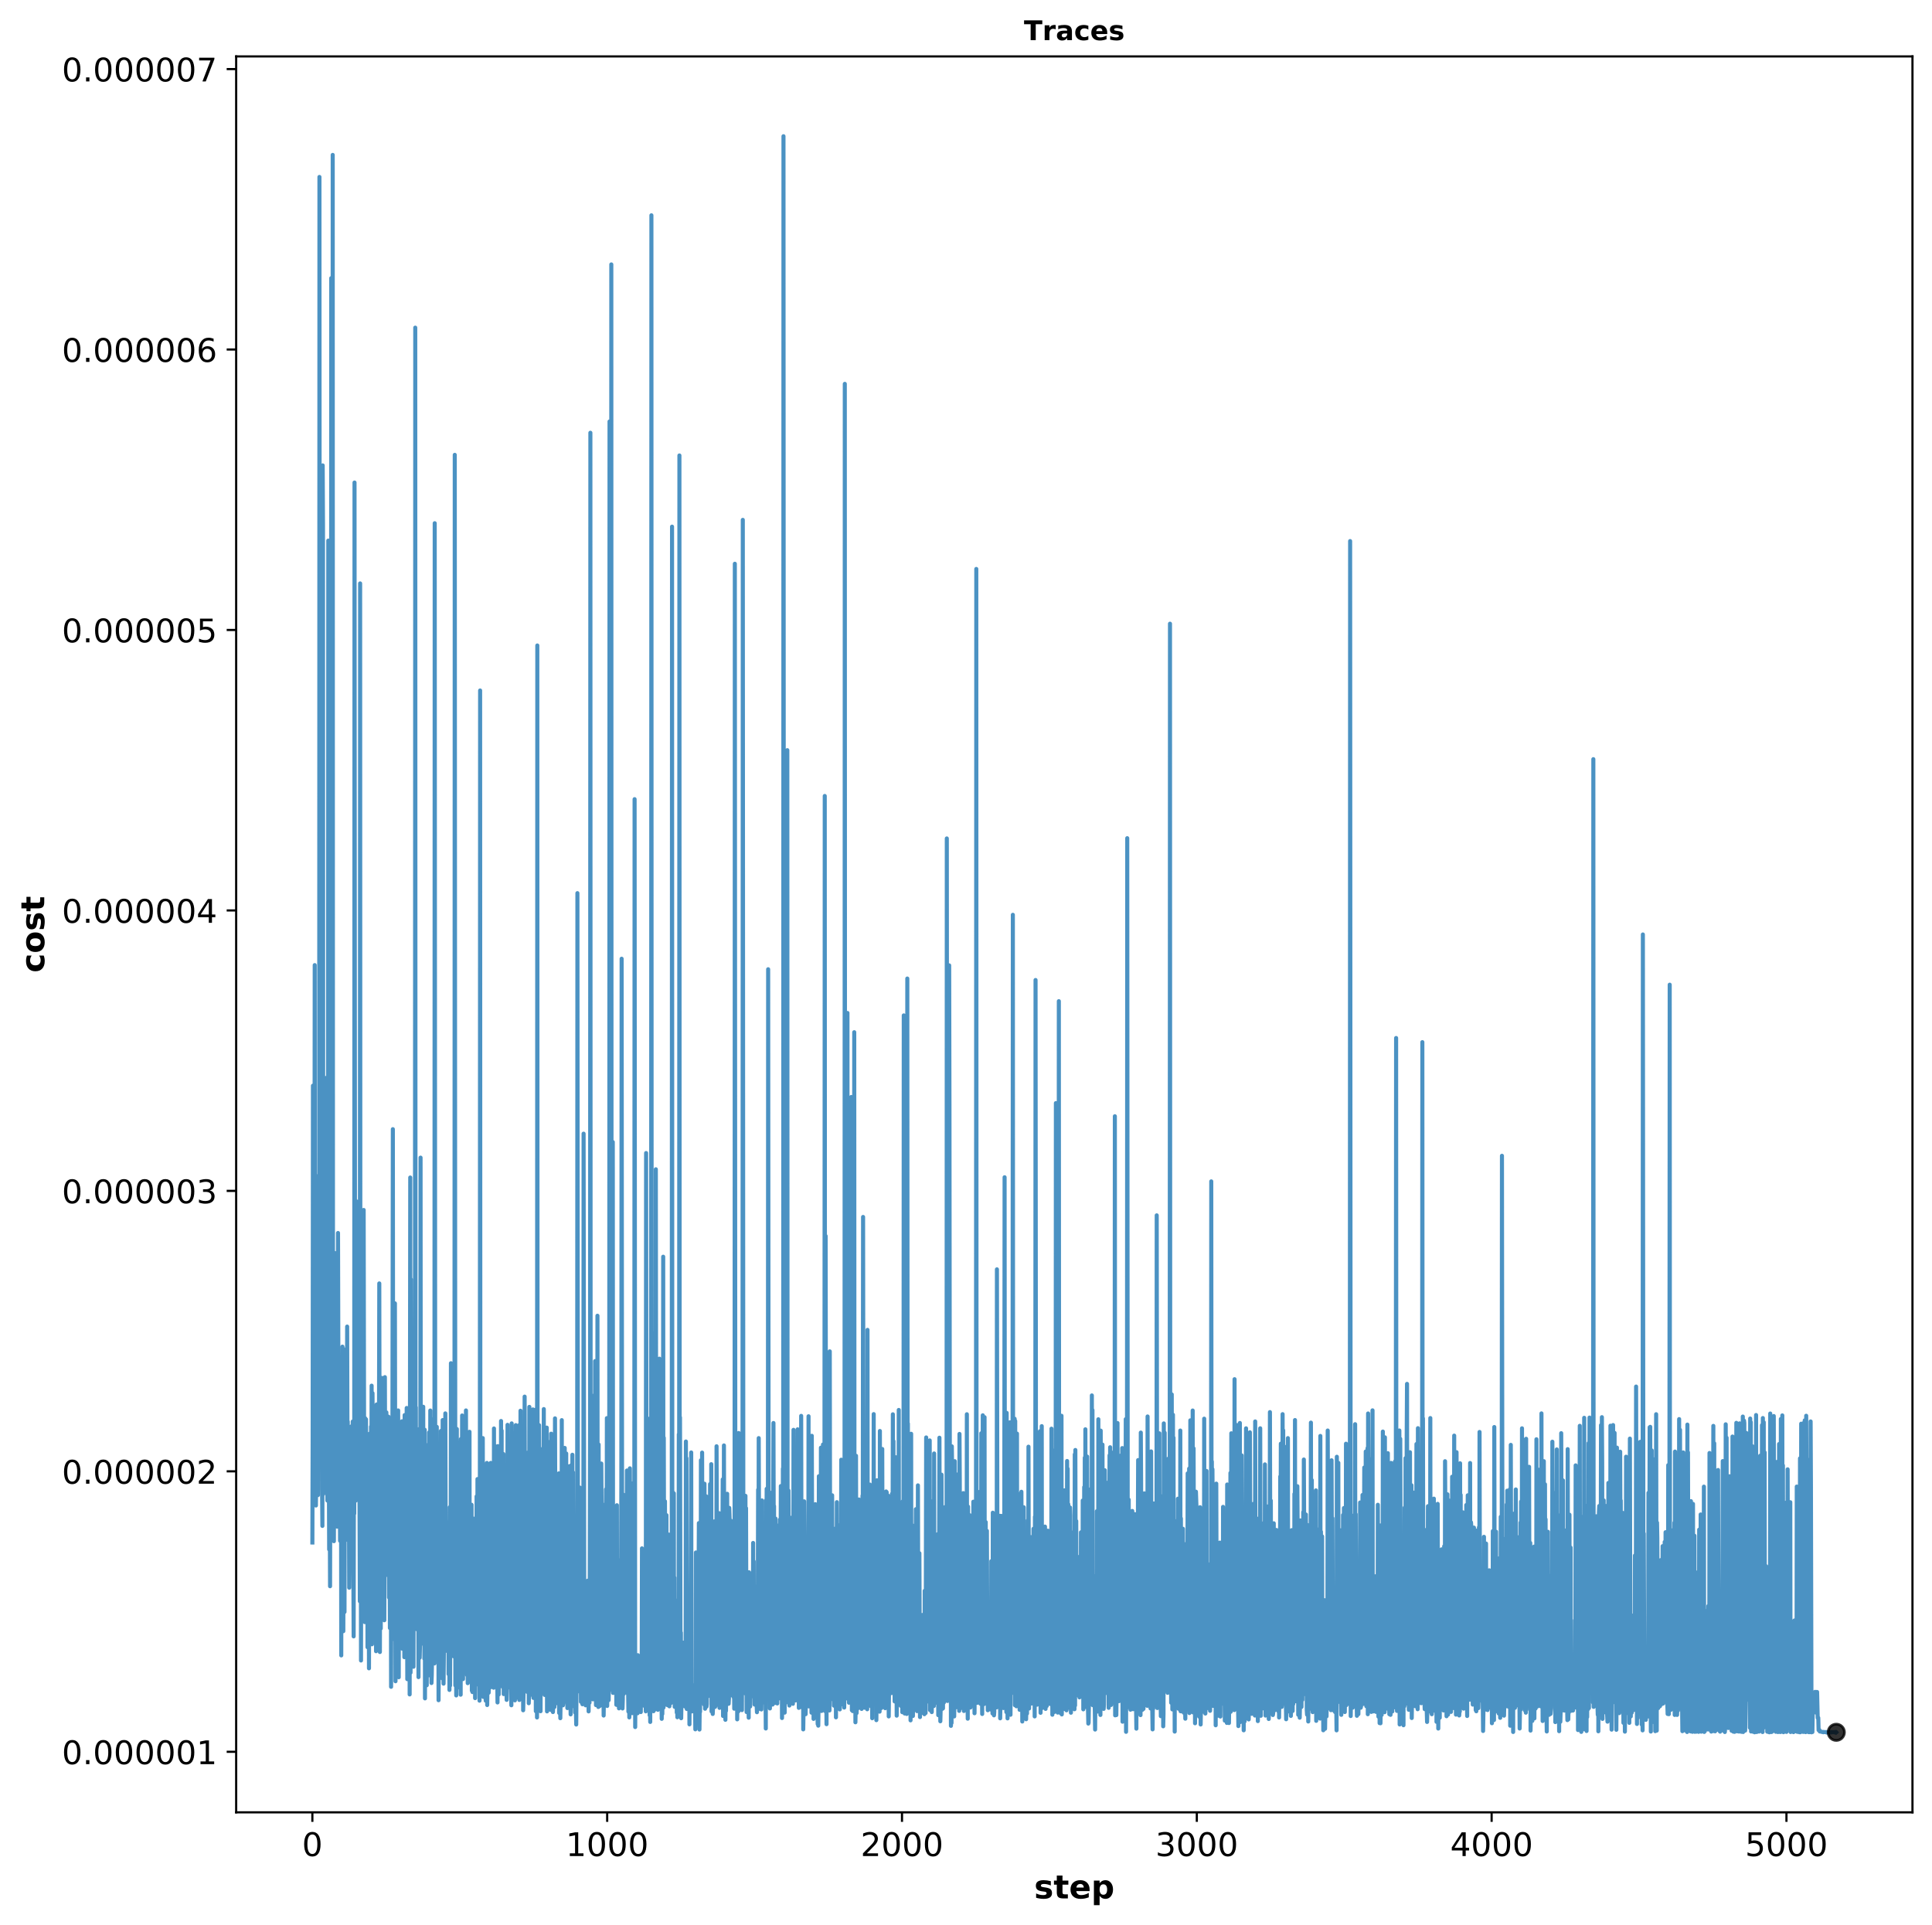<?xml version="1.0" encoding="utf-8" standalone="no"?>
<!DOCTYPE svg PUBLIC "-//W3C//DTD SVG 1.1//EN"
  "http://www.w3.org/Graphics/SVG/1.1/DTD/svg11.dtd">
<!-- Created with matplotlib (https://matplotlib.org/) -->
<svg height="709.626pt" version="1.1" viewBox="0 0 712.298 709.626" width="712.298pt" xmlns="http://www.w3.org/2000/svg" xmlns:xlink="http://www.w3.org/1999/xlink">
 <defs>
  <style type="text/css">
*{stroke-linecap:butt;stroke-linejoin:round;}
  </style>
 </defs>
 <g id="figure_1">
  <g id="patch_1">
   <path d="M 0 709.626 
L 712.298 709.626 
L 712.298 0 
L 0 0 
z
" style="fill:#ffffff;"/>
  </g>
  <g id="axes_1">
   <g id="patch_2">
    <path d="M 87.073 668.198 
L 705.097 668.198 
L 705.097 20.798 
L 87.073 20.798 
z
" style="fill:#ffffff;"/>
   </g>
   <g id="matplotlib.axis_1">
    <g id="xtick_1">
     <g id="line2d_1">
      <defs>
       <path d="M 0 0 
L 0 3.5 
" id="m3a0ba5446c" style="stroke:#000000;stroke-width:0.8;"/>
      </defs>
      <g>
       <use style="stroke:#000000;stroke-width:0.8;" x="115.165" xlink:href="#m3a0ba5446c" y="668.198"/>
      </g>
     </g>
     <g id="text_1">
      <!-- 0 -->
      <defs>
       <path d="M 31.781 66.406 
Q 24.172 66.406 20.328 58.906 
Q 16.5 51.422 16.5 36.375 
Q 16.5 21.391 20.328 13.891 
Q 24.172 6.391 31.781 6.391 
Q 39.453 6.391 43.281 13.891 
Q 47.125 21.391 47.125 36.375 
Q 47.125 51.422 43.281 58.906 
Q 39.453 66.406 31.781 66.406 
z
M 31.781 74.219 
Q 44.047 74.219 50.516 64.516 
Q 56.984 54.828 56.984 36.375 
Q 56.984 17.969 50.516 8.266 
Q 44.047 -1.422 31.781 -1.422 
Q 19.531 -1.422 13.062 8.266 
Q 6.594 17.969 6.594 36.375 
Q 6.594 54.828 13.062 64.516 
Q 19.531 74.219 31.781 74.219 
z
" id="DejaVuSans-48"/>
      </defs>
      <g transform="translate(111.347 684.317)scale(0.12 -0.12)">
       <use xlink:href="#DejaVuSans-48"/>
      </g>
     </g>
    </g>
    <g id="xtick_2">
     <g id="line2d_2">
      <g>
       <use style="stroke:#000000;stroke-width:0.8;" x="223.859" xlink:href="#m3a0ba5446c" y="668.198"/>
      </g>
     </g>
     <g id="text_2">
      <!-- 1000 -->
      <defs>
       <path d="M 12.406 8.297 
L 28.516 8.297 
L 28.516 63.922 
L 10.984 60.406 
L 10.984 69.391 
L 28.422 72.906 
L 38.281 72.906 
L 38.281 8.297 
L 54.391 8.297 
L 54.391 0 
L 12.406 0 
z
" id="DejaVuSans-49"/>
      </defs>
      <g transform="translate(208.589 684.317)scale(0.12 -0.12)">
       <use xlink:href="#DejaVuSans-49"/>
       <use x="63.623" xlink:href="#DejaVuSans-48"/>
       <use x="127.246" xlink:href="#DejaVuSans-48"/>
       <use x="190.869" xlink:href="#DejaVuSans-48"/>
      </g>
     </g>
    </g>
    <g id="xtick_3">
     <g id="line2d_3">
      <g>
       <use style="stroke:#000000;stroke-width:0.8;" x="332.553" xlink:href="#m3a0ba5446c" y="668.198"/>
      </g>
     </g>
     <g id="text_3">
      <!-- 2000 -->
      <defs>
       <path d="M 19.188 8.297 
L 53.609 8.297 
L 53.609 0 
L 7.328 0 
L 7.328 8.297 
Q 12.938 14.109 22.625 23.891 
Q 32.328 33.688 34.812 36.531 
Q 39.547 41.844 41.422 45.531 
Q 43.312 49.219 43.312 52.781 
Q 43.312 58.594 39.234 62.25 
Q 35.156 65.922 28.609 65.922 
Q 23.969 65.922 18.812 64.312 
Q 13.672 62.703 7.812 59.422 
L 7.812 69.391 
Q 13.766 71.781 18.938 73 
Q 24.125 74.219 28.422 74.219 
Q 39.75 74.219 46.484 68.547 
Q 53.219 62.891 53.219 53.422 
Q 53.219 48.922 51.531 44.891 
Q 49.859 40.875 45.406 35.406 
Q 44.188 33.984 37.641 27.219 
Q 31.109 20.453 19.188 8.297 
z
" id="DejaVuSans-50"/>
      </defs>
      <g transform="translate(317.283 684.317)scale(0.12 -0.12)">
       <use xlink:href="#DejaVuSans-50"/>
       <use x="63.623" xlink:href="#DejaVuSans-48"/>
       <use x="127.246" xlink:href="#DejaVuSans-48"/>
       <use x="190.869" xlink:href="#DejaVuSans-48"/>
      </g>
     </g>
    </g>
    <g id="xtick_4">
     <g id="line2d_4">
      <g>
       <use style="stroke:#000000;stroke-width:0.8;" x="441.247" xlink:href="#m3a0ba5446c" y="668.198"/>
      </g>
     </g>
     <g id="text_4">
      <!-- 3000 -->
      <defs>
       <path d="M 40.578 39.312 
Q 47.656 37.797 51.625 33 
Q 55.609 28.219 55.609 21.188 
Q 55.609 10.406 48.188 4.484 
Q 40.766 -1.422 27.094 -1.422 
Q 22.516 -1.422 17.656 -0.516 
Q 12.797 0.391 7.625 2.203 
L 7.625 11.719 
Q 11.719 9.328 16.594 8.109 
Q 21.484 6.891 26.812 6.891 
Q 36.078 6.891 40.938 10.547 
Q 45.797 14.203 45.797 21.188 
Q 45.797 27.641 41.281 31.266 
Q 36.766 34.906 28.719 34.906 
L 20.219 34.906 
L 20.219 43.016 
L 29.109 43.016 
Q 36.375 43.016 40.234 45.922 
Q 44.094 48.828 44.094 54.297 
Q 44.094 59.906 40.109 62.906 
Q 36.141 65.922 28.719 65.922 
Q 24.656 65.922 20.016 65.031 
Q 15.375 64.156 9.812 62.312 
L 9.812 71.094 
Q 15.438 72.656 20.344 73.438 
Q 25.25 74.219 29.594 74.219 
Q 40.828 74.219 47.359 69.109 
Q 53.906 64.016 53.906 55.328 
Q 53.906 49.266 50.438 45.094 
Q 46.969 40.922 40.578 39.312 
z
" id="DejaVuSans-51"/>
      </defs>
      <g transform="translate(425.977 684.317)scale(0.12 -0.12)">
       <use xlink:href="#DejaVuSans-51"/>
       <use x="63.623" xlink:href="#DejaVuSans-48"/>
       <use x="127.246" xlink:href="#DejaVuSans-48"/>
       <use x="190.869" xlink:href="#DejaVuSans-48"/>
      </g>
     </g>
    </g>
    <g id="xtick_5">
     <g id="line2d_5">
      <g>
       <use style="stroke:#000000;stroke-width:0.8;" x="549.942" xlink:href="#m3a0ba5446c" y="668.198"/>
      </g>
     </g>
     <g id="text_5">
      <!-- 4000 -->
      <defs>
       <path d="M 37.797 64.312 
L 12.891 25.391 
L 37.797 25.391 
z
M 35.203 72.906 
L 47.609 72.906 
L 47.609 25.391 
L 58.016 25.391 
L 58.016 17.188 
L 47.609 17.188 
L 47.609 0 
L 37.797 0 
L 37.797 17.188 
L 4.891 17.188 
L 4.891 26.703 
z
" id="DejaVuSans-52"/>
      </defs>
      <g transform="translate(534.672 684.317)scale(0.12 -0.12)">
       <use xlink:href="#DejaVuSans-52"/>
       <use x="63.623" xlink:href="#DejaVuSans-48"/>
       <use x="127.246" xlink:href="#DejaVuSans-48"/>
       <use x="190.869" xlink:href="#DejaVuSans-48"/>
      </g>
     </g>
    </g>
    <g id="xtick_6">
     <g id="line2d_6">
      <g>
       <use style="stroke:#000000;stroke-width:0.8;" x="658.636" xlink:href="#m3a0ba5446c" y="668.198"/>
      </g>
     </g>
     <g id="text_6">
      <!-- 5000 -->
      <defs>
       <path d="M 10.797 72.906 
L 49.516 72.906 
L 49.516 64.594 
L 19.828 64.594 
L 19.828 46.734 
Q 21.969 47.469 24.109 47.828 
Q 26.266 48.188 28.422 48.188 
Q 40.625 48.188 47.75 41.5 
Q 54.891 34.812 54.891 23.391 
Q 54.891 11.625 47.562 5.094 
Q 40.234 -1.422 26.906 -1.422 
Q 22.312 -1.422 17.547 -0.641 
Q 12.797 0.141 7.719 1.703 
L 7.719 11.625 
Q 12.109 9.234 16.797 8.062 
Q 21.484 6.891 26.703 6.891 
Q 35.156 6.891 40.078 11.328 
Q 45.016 15.766 45.016 23.391 
Q 45.016 31 40.078 35.438 
Q 35.156 39.891 26.703 39.891 
Q 22.75 39.891 18.812 39.016 
Q 14.891 38.141 10.797 36.281 
z
" id="DejaVuSans-53"/>
      </defs>
      <g transform="translate(643.366 684.317)scale(0.12 -0.12)">
       <use xlink:href="#DejaVuSans-53"/>
       <use x="63.623" xlink:href="#DejaVuSans-48"/>
       <use x="127.246" xlink:href="#DejaVuSans-48"/>
       <use x="190.869" xlink:href="#DejaVuSans-48"/>
      </g>
     </g>
    </g>
    <g id="text_7">
     <!-- step -->
     <defs>
      <path d="M 51.125 52.984 
L 51.125 39.703 
Q 45.516 42.047 40.281 43.219 
Q 35.062 44.391 30.422 44.391 
Q 25.438 44.391 23.016 43.141 
Q 20.609 41.891 20.609 39.312 
Q 20.609 37.203 22.438 36.078 
Q 24.266 34.969 29 34.422 
L 32.078 33.984 
Q 45.516 32.281 50.141 28.375 
Q 54.781 24.469 54.781 16.109 
Q 54.781 7.375 48.328 2.969 
Q 41.891 -1.422 29.109 -1.422 
Q 23.688 -1.422 17.891 -0.562 
Q 12.109 0.297 6 2 
L 6 15.281 
Q 11.234 12.75 16.719 11.469 
Q 22.219 10.203 27.875 10.203 
Q 33.016 10.203 35.594 11.609 
Q 38.188 13.031 38.188 15.828 
Q 38.188 18.172 36.406 19.312 
Q 34.625 20.453 29.297 21.094 
L 26.219 21.484 
Q 14.547 22.953 9.859 26.906 
Q 5.172 30.859 5.172 38.922 
Q 5.172 47.609 11.125 51.797 
Q 17.094 56 29.391 56 
Q 34.234 56 39.547 55.266 
Q 44.875 54.547 51.125 52.984 
z
" id="DejaVuSans-Bold-115"/>
      <path d="M 27.484 70.219 
L 27.484 54.688 
L 45.516 54.688 
L 45.516 42.188 
L 27.484 42.188 
L 27.484 19 
Q 27.484 15.188 29 13.844 
Q 30.516 12.5 35.016 12.5 
L 44 12.5 
L 44 0 
L 29 0 
Q 18.656 0 14.328 4.312 
Q 10.016 8.641 10.016 19 
L 10.016 42.188 
L 1.312 42.188 
L 1.312 54.688 
L 10.016 54.688 
L 10.016 70.219 
z
" id="DejaVuSans-Bold-116"/>
      <path d="M 62.984 27.484 
L 62.984 22.516 
L 22.125 22.516 
Q 22.75 16.359 26.562 13.281 
Q 30.375 10.203 37.203 10.203 
Q 42.719 10.203 48.5 11.844 
Q 54.297 13.484 60.406 16.797 
L 60.406 3.328 
Q 54.203 0.984 48 -0.219 
Q 41.797 -1.422 35.594 -1.422 
Q 20.75 -1.422 12.516 6.125 
Q 4.297 13.672 4.297 27.297 
Q 4.297 40.672 12.375 48.328 
Q 20.453 56 34.625 56 
Q 47.516 56 55.25 48.234 
Q 62.984 40.484 62.984 27.484 
z
M 45.016 33.297 
Q 45.016 38.281 42.109 41.328 
Q 39.203 44.391 34.516 44.391 
Q 29.438 44.391 26.266 41.531 
Q 23.094 38.672 22.312 33.297 
z
" id="DejaVuSans-Bold-101"/>
      <path d="M 25.875 7.906 
L 25.875 -20.797 
L 8.406 -20.797 
L 8.406 54.688 
L 25.875 54.688 
L 25.875 46.688 
Q 29.5 51.469 33.891 53.734 
Q 38.281 56 44 56 
Q 54.109 56 60.594 47.969 
Q 67.094 39.938 67.094 27.297 
Q 67.094 14.656 60.594 6.609 
Q 54.109 -1.422 44 -1.422 
Q 38.281 -1.422 33.891 0.844 
Q 29.5 3.125 25.875 7.906 
z
M 37.5 43.312 
Q 31.891 43.312 28.875 39.188 
Q 25.875 35.062 25.875 27.297 
Q 25.875 19.531 28.875 15.406 
Q 31.891 11.281 37.5 11.281 
Q 43.109 11.281 46.062 15.375 
Q 49.031 19.484 49.031 27.297 
Q 49.031 35.109 46.062 39.203 
Q 43.109 43.312 37.5 43.312 
z
" id="DejaVuSans-Bold-112"/>
     </defs>
     <g transform="translate(381.282 699.93)scale(0.12 -0.12)">
      <use xlink:href="#DejaVuSans-Bold-115"/>
      <use x="59.521" xlink:href="#DejaVuSans-Bold-116"/>
      <use x="107.324" xlink:href="#DejaVuSans-Bold-101"/>
      <use x="175.146" xlink:href="#DejaVuSans-Bold-112"/>
     </g>
    </g>
   </g>
   <g id="matplotlib.axis_2">
    <g id="ytick_1">
     <g id="line2d_7">
      <defs>
       <path d="M 0 0 
L -3.5 0 
" id="me04444c6ef" style="stroke:#000000;stroke-width:0.8;"/>
      </defs>
      <g>
       <use style="stroke:#000000;stroke-width:0.8;" x="87.073" xlink:href="#me04444c6ef" y="645.871"/>
      </g>
     </g>
     <g id="text_8">
      <!-- 0.000001 -->
      <defs>
       <path d="M 10.688 12.406 
L 21 12.406 
L 21 0 
L 10.688 0 
z
" id="DejaVuSans-46"/>
      </defs>
      <g transform="translate(22.814 650.43)scale(0.12 -0.12)">
       <use xlink:href="#DejaVuSans-48"/>
       <use x="63.623" xlink:href="#DejaVuSans-46"/>
       <use x="95.41" xlink:href="#DejaVuSans-48"/>
       <use x="159.033" xlink:href="#DejaVuSans-48"/>
       <use x="222.656" xlink:href="#DejaVuSans-48"/>
       <use x="286.279" xlink:href="#DejaVuSans-48"/>
       <use x="349.902" xlink:href="#DejaVuSans-48"/>
       <use x="413.525" xlink:href="#DejaVuSans-49"/>
      </g>
     </g>
    </g>
    <g id="ytick_2">
     <g id="line2d_8">
      <g>
       <use style="stroke:#000000;stroke-width:0.8;" x="87.073" xlink:href="#me04444c6ef" y="542.47"/>
      </g>
     </g>
     <g id="text_9">
      <!-- 0.000002 -->
      <g transform="translate(22.814 547.029)scale(0.12 -0.12)">
       <use xlink:href="#DejaVuSans-48"/>
       <use x="63.623" xlink:href="#DejaVuSans-46"/>
       <use x="95.41" xlink:href="#DejaVuSans-48"/>
       <use x="159.033" xlink:href="#DejaVuSans-48"/>
       <use x="222.656" xlink:href="#DejaVuSans-48"/>
       <use x="286.279" xlink:href="#DejaVuSans-48"/>
       <use x="349.902" xlink:href="#DejaVuSans-48"/>
       <use x="413.525" xlink:href="#DejaVuSans-50"/>
      </g>
     </g>
    </g>
    <g id="ytick_3">
     <g id="line2d_9">
      <g>
       <use style="stroke:#000000;stroke-width:0.8;" x="87.073" xlink:href="#me04444c6ef" y="439.069"/>
      </g>
     </g>
     <g id="text_10">
      <!-- 0.000003 -->
      <g transform="translate(22.814 443.628)scale(0.12 -0.12)">
       <use xlink:href="#DejaVuSans-48"/>
       <use x="63.623" xlink:href="#DejaVuSans-46"/>
       <use x="95.41" xlink:href="#DejaVuSans-48"/>
       <use x="159.033" xlink:href="#DejaVuSans-48"/>
       <use x="222.656" xlink:href="#DejaVuSans-48"/>
       <use x="286.279" xlink:href="#DejaVuSans-48"/>
       <use x="349.902" xlink:href="#DejaVuSans-48"/>
       <use x="413.525" xlink:href="#DejaVuSans-51"/>
      </g>
     </g>
    </g>
    <g id="ytick_4">
     <g id="line2d_10">
      <g>
       <use style="stroke:#000000;stroke-width:0.8;" x="87.073" xlink:href="#me04444c6ef" y="335.668"/>
      </g>
     </g>
     <g id="text_11">
      <!-- 0.000004 -->
      <g transform="translate(22.814 340.227)scale(0.12 -0.12)">
       <use xlink:href="#DejaVuSans-48"/>
       <use x="63.623" xlink:href="#DejaVuSans-46"/>
       <use x="95.41" xlink:href="#DejaVuSans-48"/>
       <use x="159.033" xlink:href="#DejaVuSans-48"/>
       <use x="222.656" xlink:href="#DejaVuSans-48"/>
       <use x="286.279" xlink:href="#DejaVuSans-48"/>
       <use x="349.902" xlink:href="#DejaVuSans-48"/>
       <use x="413.525" xlink:href="#DejaVuSans-52"/>
      </g>
     </g>
    </g>
    <g id="ytick_5">
     <g id="line2d_11">
      <g>
       <use style="stroke:#000000;stroke-width:0.8;" x="87.073" xlink:href="#me04444c6ef" y="232.267"/>
      </g>
     </g>
     <g id="text_12">
      <!-- 0.000005 -->
      <g transform="translate(22.814 236.826)scale(0.12 -0.12)">
       <use xlink:href="#DejaVuSans-48"/>
       <use x="63.623" xlink:href="#DejaVuSans-46"/>
       <use x="95.41" xlink:href="#DejaVuSans-48"/>
       <use x="159.033" xlink:href="#DejaVuSans-48"/>
       <use x="222.656" xlink:href="#DejaVuSans-48"/>
       <use x="286.279" xlink:href="#DejaVuSans-48"/>
       <use x="349.902" xlink:href="#DejaVuSans-48"/>
       <use x="413.525" xlink:href="#DejaVuSans-53"/>
      </g>
     </g>
    </g>
    <g id="ytick_6">
     <g id="line2d_12">
      <g>
       <use style="stroke:#000000;stroke-width:0.8;" x="87.073" xlink:href="#me04444c6ef" y="128.866"/>
      </g>
     </g>
     <g id="text_13">
      <!-- 0.000006 -->
      <defs>
       <path d="M 33.016 40.375 
Q 26.375 40.375 22.484 35.828 
Q 18.609 31.297 18.609 23.391 
Q 18.609 15.531 22.484 10.953 
Q 26.375 6.391 33.016 6.391 
Q 39.656 6.391 43.531 10.953 
Q 47.406 15.531 47.406 23.391 
Q 47.406 31.297 43.531 35.828 
Q 39.656 40.375 33.016 40.375 
z
M 52.594 71.297 
L 52.594 62.312 
Q 48.875 64.062 45.094 64.984 
Q 41.312 65.922 37.594 65.922 
Q 27.828 65.922 22.672 59.328 
Q 17.531 52.734 16.797 39.406 
Q 19.672 43.656 24.016 45.922 
Q 28.375 48.188 33.594 48.188 
Q 44.578 48.188 50.953 41.516 
Q 57.328 34.859 57.328 23.391 
Q 57.328 12.156 50.688 5.359 
Q 44.047 -1.422 33.016 -1.422 
Q 20.359 -1.422 13.672 8.266 
Q 6.984 17.969 6.984 36.375 
Q 6.984 53.656 15.188 63.938 
Q 23.391 74.219 37.203 74.219 
Q 40.922 74.219 44.703 73.484 
Q 48.484 72.75 52.594 71.297 
z
" id="DejaVuSans-54"/>
      </defs>
      <g transform="translate(22.814 133.425)scale(0.12 -0.12)">
       <use xlink:href="#DejaVuSans-48"/>
       <use x="63.623" xlink:href="#DejaVuSans-46"/>
       <use x="95.41" xlink:href="#DejaVuSans-48"/>
       <use x="159.033" xlink:href="#DejaVuSans-48"/>
       <use x="222.656" xlink:href="#DejaVuSans-48"/>
       <use x="286.279" xlink:href="#DejaVuSans-48"/>
       <use x="349.902" xlink:href="#DejaVuSans-48"/>
       <use x="413.525" xlink:href="#DejaVuSans-54"/>
      </g>
     </g>
    </g>
    <g id="ytick_7">
     <g id="line2d_13">
      <g>
       <use style="stroke:#000000;stroke-width:0.8;" x="87.073" xlink:href="#me04444c6ef" y="25.465"/>
      </g>
     </g>
     <g id="text_14">
      <!-- 0.000007 -->
      <defs>
       <path d="M 8.203 72.906 
L 55.078 72.906 
L 55.078 68.703 
L 28.609 0 
L 18.312 0 
L 43.219 64.594 
L 8.203 64.594 
z
" id="DejaVuSans-55"/>
      </defs>
      <g transform="translate(22.814 30.024)scale(0.12 -0.12)">
       <use xlink:href="#DejaVuSans-48"/>
       <use x="63.623" xlink:href="#DejaVuSans-46"/>
       <use x="95.41" xlink:href="#DejaVuSans-48"/>
       <use x="159.033" xlink:href="#DejaVuSans-48"/>
       <use x="222.656" xlink:href="#DejaVuSans-48"/>
       <use x="286.279" xlink:href="#DejaVuSans-48"/>
       <use x="349.902" xlink:href="#DejaVuSans-48"/>
       <use x="413.525" xlink:href="#DejaVuSans-55"/>
      </g>
     </g>
    </g>
    <g id="text_15">
     <!-- cost -->
     <defs>
      <path d="M 52.594 52.984 
L 52.594 38.719 
Q 49.031 41.156 45.438 42.328 
Q 41.844 43.5 37.984 43.5 
Q 30.672 43.5 26.594 39.234 
Q 22.516 34.969 22.516 27.297 
Q 22.516 19.625 26.594 15.344 
Q 30.672 11.078 37.984 11.078 
Q 42.094 11.078 45.781 12.297 
Q 49.469 13.531 52.594 15.922 
L 52.594 1.609 
Q 48.484 0.094 44.266 -0.656 
Q 40.047 -1.422 35.797 -1.422 
Q 21 -1.422 12.641 6.172 
Q 4.297 13.766 4.297 27.297 
Q 4.297 40.828 12.641 48.406 
Q 21 56 35.797 56 
Q 40.094 56 44.266 55.25 
Q 48.438 54.5 52.594 52.984 
z
" id="DejaVuSans-Bold-99"/>
      <path d="M 34.422 43.5 
Q 28.609 43.5 25.562 39.328 
Q 22.516 35.156 22.516 27.297 
Q 22.516 19.438 25.562 15.25 
Q 28.609 11.078 34.422 11.078 
Q 40.141 11.078 43.156 15.25 
Q 46.188 19.438 46.188 27.297 
Q 46.188 35.156 43.156 39.328 
Q 40.141 43.5 34.422 43.5 
z
M 34.422 56 
Q 48.531 56 56.469 48.375 
Q 64.406 40.766 64.406 27.297 
Q 64.406 13.812 56.469 6.188 
Q 48.531 -1.422 34.422 -1.422 
Q 20.266 -1.422 12.281 6.188 
Q 4.297 13.812 4.297 27.297 
Q 4.297 40.766 12.281 48.375 
Q 20.266 56 34.422 56 
z
" id="DejaVuSans-Bold-111"/>
     </defs>
     <g transform="translate(16.318 358.616)rotate(-90)scale(0.12 -0.12)">
      <use xlink:href="#DejaVuSans-Bold-99"/>
      <use x="59.277" xlink:href="#DejaVuSans-Bold-111"/>
      <use x="127.979" xlink:href="#DejaVuSans-Bold-115"/>
      <use x="187.5" xlink:href="#DejaVuSans-Bold-116"/>
     </g>
    </g>
   </g>
   <g id="line2d_14">
    <path clip-path="url(#pfe2aa8cbab)" d="M 115.165 568.7 
L 115.273 529.966 
L 115.382 400.283 
L 115.599 517.369 
L 115.708 544.969 
L 115.925 483.28 
L 116.034 355.826 
L 116.143 527.812 
L 116.251 466.561 
L 116.469 555.071 
L 116.578 545.884 
L 116.686 550.357 
L 116.795 433.658 
L 117.012 539.455 
L 117.23 551.237 
L 117.338 465.677 
L 117.447 519.819 
L 117.556 499.514 
L 117.665 533.456 
L 117.773 65.242 
L 117.991 526.19 
L 118.099 286.372 
L 118.317 541.107 
L 118.425 527.46 
L 118.534 320.716 
L 118.751 549.078 
L 118.86 562.591 
L 118.969 171.59 
L 119.078 193.756 
L 119.186 550.858 
L 119.295 548.242 
L 119.404 521.276 
L 119.512 527.433 
L 119.621 521.952 
L 119.73 525.794 
L 119.838 525.703 
L 120.056 543.757 
L 120.164 544.355 
L 120.273 397.414 
L 120.382 533.348 
L 120.491 500.077 
L 120.708 553.253 
L 120.817 524.025 
L 120.925 535.001 
L 121.034 199.318 
L 121.251 542.022 
L 121.36 571.28 
L 121.469 524.849 
L 121.686 584.831 
L 121.904 494.047 
L 122.012 554.394 
L 122.121 102.545 
L 122.23 473.245 
L 122.338 115.723 
L 122.556 535.062 
L 122.664 57.115 
L 122.773 542.251 
L 122.882 534.615 
L 122.991 522.301 
L 123.099 568.227 
L 123.208 530.416 
L 123.317 543.987 
L 123.425 461.975 
L 123.643 531.353 
L 123.751 538.012 
L 123.86 562.36 
L 124.077 539.24 
L 124.186 524.046 
L 124.295 562.869 
L 124.404 508.863 
L 124.512 521.621 
L 124.621 454.594 
L 124.838 534.866 
L 124.947 560.806 
L 125.164 527.492 
L 125.382 568.079 
L 125.599 541.89 
L 125.708 522.411 
L 125.817 610.336 
L 125.925 535.796 
L 126.143 540.805 
L 126.251 496.493 
L 126.36 549.68 
L 126.469 525.308 
L 126.577 601.409 
L 126.795 497.491 
L 127.012 594.316 
L 127.121 539.759 
L 127.23 542.521 
L 127.338 508.787 
L 127.447 545.354 
L 127.556 515.497 
L 127.664 565.697 
L 127.773 536.575 
L 127.882 567.693 
L 127.99 489.102 
L 128.099 529.476 
L 128.208 524.114 
L 128.425 550.903 
L 128.534 542.98 
L 128.643 550.018 
L 128.751 585.371 
L 129.077 530.342 
L 129.186 578.113 
L 129.295 564.443 
L 129.404 526.016 
L 129.512 569.317 
L 129.621 525.848 
L 129.73 575.842 
L 129.838 530.679 
L 129.947 552.107 
L 130.056 524.098 
L 130.382 603.323 
L 130.49 539.028 
L 130.599 558.073 
L 130.708 177.906 
L 130.925 543.307 
L 131.034 540.764 
L 131.143 553.271 
L 131.251 542.392 
L 131.36 442.894 
L 131.469 540.998 
L 131.577 529.189 
L 131.795 546.023 
L 131.903 521.236 
L 132.012 547.537 
L 132.121 530.704 
L 132.23 549.217 
L 132.338 515.101 
L 132.556 555.941 
L 132.664 590.369 
L 132.773 215.101 
L 132.882 578.136 
L 132.99 541.421 
L 133.099 612.215 
L 133.208 534.207 
L 133.316 588.569 
L 133.534 535.042 
L 133.643 543.117 
L 133.751 519.953 
L 133.86 538.692 
L 133.969 530.376 
L 134.077 446.103 
L 134.295 565.176 
L 134.403 543.209 
L 134.512 598.065 
L 134.621 522.884 
L 134.73 540.675 
L 134.838 535.16 
L 134.947 523.301 
L 135.164 576.229 
L 135.273 580.671 
L 135.382 535.494 
L 135.49 607.303 
L 135.708 538.641 
L 135.816 595.08 
L 135.925 547.42 
L 136.034 615.095 
L 136.251 528.601 
L 136.36 584.077 
L 136.469 532.927 
L 136.686 581.011 
L 136.795 525.986 
L 136.903 559.724 
L 137.012 510.886 
L 137.121 606.233 
L 137.338 513.647 
L 137.556 552.766 
L 137.664 546.139 
L 137.773 576.153 
L 137.882 520.627 
L 137.99 562.554 
L 138.099 559.121 
L 138.316 527.746 
L 138.534 584.048 
L 138.643 608.792 
L 138.86 517.808 
L 138.969 554.259 
L 139.077 523.202 
L 139.186 533.296 
L 139.295 607.643 
L 139.512 561.361 
L 139.621 521.67 
L 139.729 526.801 
L 139.838 473.188 
L 140.056 609.087 
L 140.273 540.072 
L 140.382 600.411 
L 140.49 521.331 
L 140.599 528.95 
L 140.708 551.232 
L 140.816 508.032 
L 140.925 552.13 
L 141.034 550.982 
L 141.142 534.52 
L 141.251 586.811 
L 141.36 531.982 
L 141.469 556.31 
L 141.577 550.368 
L 141.686 597.374 
L 141.903 507.746 
L 142.121 580.802 
L 142.229 540.474 
L 142.338 568.83 
L 142.447 520.738 
L 142.664 576.323 
L 142.882 536.145 
L 143.099 526.643 
L 143.208 522.315 
L 143.425 588.979 
L 143.534 541.031 
L 143.751 600.245 
L 143.86 586.192 
L 143.969 535.009 
L 144.077 549.785 
L 144.186 621.909 
L 144.403 533.788 
L 144.512 604.462 
L 144.621 574.769 
L 144.838 416.318 
L 144.947 546.706 
L 145.164 523.995 
L 145.273 534.822 
L 145.382 598.677 
L 145.599 480.537 
L 145.816 619.865 
L 145.925 600.447 
L 146.034 605.023 
L 146.142 530.359 
L 146.251 532.945 
L 146.36 532.308 
L 146.469 610.303 
L 146.686 525.537 
L 146.795 520.015 
L 147.012 618.382 
L 147.121 530.74 
L 147.229 556.171 
L 147.338 538.266 
L 147.447 580.763 
L 147.664 535.474 
L 147.773 600.424 
L 147.882 524.695 
L 147.99 525.626 
L 148.099 529.931 
L 148.208 524.011 
L 148.316 607.857 
L 148.425 548.398 
L 148.534 572.785 
L 148.642 569.974 
L 148.751 525.101 
L 148.86 588.889 
L 148.968 527.481 
L 149.077 610.991 
L 149.186 521.73 
L 149.295 585.751 
L 149.403 522.067 
L 149.512 591.43 
L 149.621 558.04 
L 149.729 580.472 
L 149.947 519.112 
L 150.164 619.096 
L 150.273 609.779 
L 150.382 541.781 
L 150.599 607.744 
L 150.708 618.733 
L 150.925 521.495 
L 151.034 624.721 
L 151.251 434.146 
L 151.36 616.694 
L 151.468 471.64 
L 151.686 591.147 
L 151.795 609.856 
L 152.012 559.432 
L 152.121 580.786 
L 152.229 539.715 
L 152.338 550.462 
L 152.447 614.517 
L 152.555 529.762 
L 152.664 554.903 
L 152.881 535.512 
L 152.99 540.963 
L 153.099 120.802 
L 153.208 577.5 
L 153.316 518.874 
L 153.425 587.601 
L 153.534 553.935 
L 153.751 600.724 
L 153.968 547.594 
L 154.077 535.571 
L 154.294 618.34 
L 154.403 526.94 
L 154.621 535.27 
L 154.729 611.206 
L 154.947 602.382 
L 155.055 426.811 
L 155.164 606.151 
L 155.273 544.516 
L 155.381 591.02 
L 155.49 554.305 
L 155.599 579.432 
L 155.708 523.583 
L 155.816 604.779 
L 156.034 518.661 
L 156.142 578.983 
L 156.251 571.934 
L 156.36 557.114 
L 156.468 611.589 
L 156.577 527.139 
L 156.686 626.18 
L 156.794 533.387 
L 157.012 599.232 
L 157.229 537.61 
L 157.338 621.341 
L 157.447 552 
L 157.555 593 
L 157.664 552.87 
L 157.773 603.047 
L 157.881 532.648 
L 158.099 601.011 
L 158.207 528.096 
L 158.425 617.706 
L 158.642 520.049 
L 158.86 607.609 
L 158.968 559.636 
L 159.077 620.522 
L 159.186 617.625 
L 159.403 603.741 
L 159.512 523.295 
L 159.729 590.617 
L 159.947 544.332 
L 160.164 613.307 
L 160.273 192.908 
L 160.49 611.887 
L 160.707 605.058 
L 161.034 526.073 
L 161.142 594.112 
L 161.251 591.356 
L 161.36 571.649 
L 161.468 580.179 
L 161.577 537.336 
L 161.686 626.856 
L 161.794 607.237 
L 161.903 610.045 
L 162.12 537.118 
L 162.229 618.479 
L 162.338 605.043 
L 162.555 527.579 
L 162.773 600.981 
L 162.881 615.327 
L 162.99 615.182 
L 163.099 618.832 
L 163.207 523.566 
L 163.316 537.6 
L 163.534 620.752 
L 163.642 609.858 
L 163.751 541.904 
L 163.968 605.016 
L 164.077 581.696 
L 164.186 521.108 
L 164.403 599.574 
L 164.512 584.081 
L 164.62 587.716 
L 164.729 573.352 
L 164.947 608.784 
L 165.164 561.282 
L 165.381 617.24 
L 165.49 587.588 
L 165.707 623.068 
L 165.816 555.687 
L 165.925 621.494 
L 166.033 589.305 
L 166.142 603.095 
L 166.251 502.607 
L 166.36 595.304 
L 166.468 506.325 
L 166.577 526.944 
L 166.686 606.02 
L 166.794 565.894 
L 166.903 575.388 
L 167.012 520.248 
L 167.12 544.541 
L 167.229 610.664 
L 167.338 535.102 
L 167.447 537.394 
L 167.555 575.472 
L 167.664 167.698 
L 167.881 621.393 
L 168.099 603.076 
L 168.207 625.09 
L 168.316 614.382 
L 168.425 526.861 
L 168.533 622.292 
L 168.642 613.304 
L 168.968 531.794 
L 169.077 610.634 
L 169.186 533.525 
L 169.403 621.67 
L 169.62 554.893 
L 169.838 624.825 
L 169.946 530.536 
L 170.164 617.976 
L 170.381 521.873 
L 170.49 541.247 
L 170.707 619.073 
L 170.816 608.889 
L 170.925 613.856 
L 171.033 546.966 
L 171.251 616.505 
L 171.36 523.542 
L 171.577 614.206 
L 171.794 520.017 
L 172.012 614.109 
L 172.12 602.406 
L 172.229 617.65 
L 172.338 575.012 
L 172.446 620.57 
L 172.555 540.385 
L 172.664 618.823 
L 172.773 539.704 
L 172.881 610.248 
L 172.99 586.634 
L 173.099 527.891 
L 173.207 619.997 
L 173.316 615.16 
L 173.425 564.665 
L 173.533 614.449 
L 173.642 612.911 
L 173.751 617.621 
L 173.859 554.794 
L 173.968 623.324 
L 174.077 606.149 
L 174.186 623.855 
L 174.294 594.432 
L 174.403 622.845 
L 174.512 559.867 
L 174.729 605.53 
L 174.838 580.611 
L 174.946 614.503 
L 175.055 569.768 
L 175.164 626.094 
L 175.273 609.182 
L 175.381 621.334 
L 175.49 620.756 
L 175.599 615.893 
L 175.707 551.709 
L 175.925 616.629 
L 176.033 545.318 
L 176.142 614.917 
L 176.251 590.289 
L 176.468 617.918 
L 176.577 619.504 
L 176.686 555.504 
L 176.794 627.022 
L 176.903 618.912 
L 177.012 254.577 
L 177.12 621.243 
L 177.229 563.138 
L 177.338 609.855 
L 177.446 554.032 
L 177.555 618.055 
L 177.664 552.833 
L 177.772 567.588 
L 177.881 560.739 
L 177.99 530.209 
L 178.207 625.645 
L 178.316 562.163 
L 178.425 618.843 
L 178.533 545.747 
L 178.642 624.832 
L 178.751 617.713 
L 178.859 618.63 
L 178.968 614.352 
L 179.077 627.033 
L 179.185 558.286 
L 179.294 563.161 
L 179.403 625.183 
L 179.512 539.374 
L 179.62 628.634 
L 179.838 613.451 
L 179.946 623.785 
L 180.055 620.589 
L 180.164 624.097 
L 180.272 616.217 
L 180.381 617.867 
L 180.599 553.979 
L 180.707 615.894 
L 180.925 539.368 
L 181.033 622.042 
L 181.142 606.257 
L 181.251 619.116 
L 181.359 613.681 
L 181.577 547.504 
L 181.685 618.864 
L 181.794 605.56 
L 181.903 539.321 
L 182.012 622.254 
L 182.12 526.671 
L 182.229 620.071 
L 182.446 533.099 
L 182.555 606.912 
L 182.664 548.058 
L 182.772 621.4 
L 182.881 603.99 
L 182.99 607.472 
L 183.098 603.947 
L 183.316 617.62 
L 183.425 627.679 
L 183.533 533.172 
L 183.751 622.276 
L 183.859 624.763 
L 184.077 609.823 
L 184.185 616.375 
L 184.294 593.074 
L 184.403 620.498 
L 184.512 613.455 
L 184.62 619.151 
L 184.729 523.914 
L 184.838 619.157 
L 184.946 527.462 
L 185.055 616.999 
L 185.164 614.475 
L 185.381 622.016 
L 185.49 615.665 
L 185.598 536.081 
L 185.707 624.603 
L 185.816 557.729 
L 186.033 623.71 
L 186.142 615.649 
L 186.359 621.782 
L 186.468 607.471 
L 186.577 621.888 
L 186.685 619.29 
L 186.794 626.731 
L 186.903 618.851 
L 187.011 621.02 
L 187.12 525.321 
L 187.338 619.191 
L 187.446 615.065 
L 187.555 620.335 
L 187.664 599.05 
L 187.772 619.034 
L 187.99 617.649 
L 188.098 622.277 
L 188.207 608.943 
L 188.425 623.213 
L 188.533 628.725 
L 188.642 524.798 
L 188.968 624.149 
L 189.077 614.823 
L 189.185 551.136 
L 189.403 622.426 
L 189.511 533.353 
L 189.62 625.491 
L 189.729 528.266 
L 189.838 626.914 
L 189.946 539.993 
L 190.055 626.125 
L 190.164 525.433 
L 190.272 616.49 
L 190.381 538.335 
L 190.49 597.271 
L 190.598 534.15 
L 190.707 625.69 
L 190.816 623.408 
L 190.924 545.998 
L 191.033 623.622 
L 191.142 611.498 
L 191.251 626.169 
L 191.359 525.481 
L 191.468 626.764 
L 191.685 585.123 
L 191.794 616.834 
L 191.903 520.126 
L 192.011 575.218 
L 192.12 574.24 
L 192.229 625.074 
L 192.338 605.839 
L 192.446 617.17 
L 192.555 531.734 
L 192.664 537.906 
L 192.881 630.571 
L 193.098 621.036 
L 193.207 623.326 
L 193.316 621.008 
L 193.424 514.925 
L 193.642 617.196 
L 193.751 543.386 
L 193.968 618.752 
L 194.077 621.851 
L 194.185 619.838 
L 194.294 552.225 
L 194.403 623.81 
L 194.511 619.129 
L 194.62 535.555 
L 194.729 616.495 
L 194.837 573.814 
L 194.946 627.97 
L 195.055 624.729 
L 195.164 518.705 
L 195.272 622.758 
L 195.381 620.905 
L 195.49 574.628 
L 195.707 624.845 
L 195.816 623.235 
L 195.924 619.686 
L 196.033 623.95 
L 196.142 563.119 
L 196.251 614.529 
L 196.468 519.65 
L 196.577 535.274 
L 196.685 626.015 
L 196.794 534.697 
L 196.903 619.711 
L 197.011 539.257 
L 197.12 619.724 
L 197.229 596.302 
L 197.337 519.795 
L 197.555 630.909 
L 197.664 538.715 
L 197.772 560.686 
L 197.881 521.165 
L 197.99 633.217 
L 198.098 237.982 
L 198.207 600.776 
L 198.316 558.302 
L 198.533 623.19 
L 198.75 525.449 
L 198.859 555.059 
L 199.077 630.507 
L 199.185 610.825 
L 199.294 630.923 
L 199.511 534.314 
L 199.62 622.607 
L 199.729 601.536 
L 199.837 538.515 
L 199.946 619.454 
L 200.055 617.736 
L 200.163 617.691 
L 200.381 570.398 
L 200.49 519.517 
L 200.598 623.781 
L 200.707 619.246 
L 200.816 624.916 
L 200.924 566.177 
L 201.033 576.095 
L 201.142 620.501 
L 201.25 552.069 
L 201.359 592.163 
L 201.577 526.35 
L 201.685 630.98 
L 201.903 619.093 
L 202.011 531.568 
L 202.12 622.947 
L 202.229 620.4 
L 202.337 614.991 
L 202.446 568.093 
L 202.555 616.31 
L 202.663 550.324 
L 202.881 622.551 
L 202.99 630.426 
L 203.098 629.086 
L 203.207 528.587 
L 203.424 624.284 
L 203.533 626.859 
L 203.75 550.495 
L 203.859 631.222 
L 203.968 628.298 
L 204.076 628.566 
L 204.185 620.542 
L 204.294 622.319 
L 204.403 629.366 
L 204.62 522.945 
L 204.946 626.199 
L 205.055 625.72 
L 205.163 627.97 
L 205.272 626.426 
L 205.381 572.189 
L 205.598 625.216 
L 205.707 620.514 
L 205.816 578.076 
L 205.924 620.475 
L 206.033 543.217 
L 206.142 631.537 
L 206.25 571.449 
L 206.468 622.794 
L 206.576 633.488 
L 206.794 621.108 
L 206.903 625.761 
L 207.011 623 
L 207.12 523.594 
L 207.229 623.301 
L 207.337 618.705 
L 207.446 534.45 
L 207.555 628.742 
L 207.663 627.905 
L 207.772 607.833 
L 207.989 621.225 
L 208.098 617.39 
L 208.207 533.835 
L 208.316 627.196 
L 208.424 556.132 
L 208.533 626.518 
L 208.75 535.894 
L 208.859 627.123 
L 208.968 621.124 
L 209.076 622.825 
L 209.185 629.759 
L 209.294 626.175 
L 209.403 540.59 
L 209.511 562.379 
L 209.62 624.29 
L 209.729 618.198 
L 209.837 594.602 
L 209.946 627.811 
L 210.055 622.615 
L 210.163 625.583 
L 210.272 620.25 
L 210.381 632.078 
L 210.489 540.299 
L 210.598 581.648 
L 210.707 564.932 
L 210.816 629.114 
L 211.033 536.357 
L 211.142 627.909 
L 211.25 542.783 
L 211.468 619.138 
L 211.576 558.557 
L 211.685 623.999 
L 211.794 618.137 
L 212.011 631.387 
L 212.229 625.685 
L 212.446 635.818 
L 212.555 621.999 
L 212.772 623.837 
L 212.881 329.298 
L 213.098 621.375 
L 213.207 609.666 
L 213.424 622.459 
L 213.533 622.35 
L 213.642 619.45 
L 213.75 548.448 
L 213.859 620.786 
L 213.968 557.443 
L 214.185 627.452 
L 214.294 626.368 
L 214.402 551.893 
L 214.62 624.244 
L 214.729 628.346 
L 214.837 622.947 
L 215.055 626.31 
L 215.163 417.976 
L 215.381 579.226 
L 215.489 621.581 
L 215.598 617.289 
L 215.815 621.866 
L 215.924 628.751 
L 216.033 628.314 
L 216.142 622.093 
L 216.25 628.14 
L 216.359 627.627 
L 216.468 621.736 
L 216.576 626.212 
L 216.685 582.793 
L 216.794 589.604 
L 217.011 630.979 
L 217.12 621.061 
L 217.229 622.193 
L 217.337 627.8 
L 217.555 526.539 
L 217.663 159.558 
L 217.772 620.744 
L 217.989 561.404 
L 218.098 624.983 
L 218.207 615.524 
L 218.315 529.531 
L 218.533 626.524 
L 218.642 590.151 
L 218.75 620.75 
L 218.859 514.564 
L 218.968 623.946 
L 219.076 621.267 
L 219.185 516.238 
L 219.294 626.604 
L 219.402 501.826 
L 219.62 605.476 
L 219.728 628.664 
L 219.837 551.684 
L 219.946 563.428 
L 220.163 628.271 
L 220.272 485.106 
L 220.381 625.447 
L 220.489 623.841 
L 220.598 629.347 
L 220.707 532.581 
L 220.815 625.309 
L 220.924 622.336 
L 221.033 629.062 
L 221.142 608.081 
L 221.25 560.931 
L 221.359 622.033 
L 221.468 621.683 
L 221.576 628.683 
L 221.685 539.597 
L 221.794 554.72 
L 221.902 626.171 
L 222.011 623.435 
L 222.12 554.65 
L 222.337 624.955 
L 222.446 614.843 
L 222.555 632.51 
L 222.663 625.93 
L 222.772 583.183 
L 222.881 584.171 
L 223.098 627.45 
L 223.207 620.332 
L 223.424 549.071 
L 223.641 610.052 
L 223.75 522.853 
L 223.859 628.977 
L 223.968 620.786 
L 224.076 595.789 
L 224.185 618.914 
L 224.294 538.436 
L 224.402 626.834 
L 224.511 618.87 
L 224.62 560.847 
L 224.728 155.397 
L 224.837 623.091 
L 225.054 555.87 
L 225.163 610.855 
L 225.272 562.117 
L 225.381 97.487 
L 225.489 619.603 
L 225.598 523.987 
L 225.815 619.784 
L 225.924 421.058 
L 226.033 624.173 
L 226.141 598.129 
L 226.25 622.454 
L 226.359 568.92 
L 226.468 621.992 
L 226.576 566.223 
L 226.794 623.11 
L 226.902 591.582 
L 227.011 599.715 
L 227.12 564.529 
L 227.228 628.541 
L 227.337 628.08 
L 227.446 554.965 
L 227.554 628.647 
L 227.772 615.884 
L 227.881 618.255 
L 227.989 615.269 
L 228.098 615.589 
L 228.207 629.862 
L 228.315 575.286 
L 228.424 580.058 
L 228.533 619.711 
L 228.641 619.241 
L 228.75 629.121 
L 228.859 628.761 
L 229.076 548.415 
L 229.185 353.473 
L 229.402 629.572 
L 229.511 629.903 
L 229.62 626.465 
L 229.837 551.082 
L 229.946 624.57 
L 230.054 553.517 
L 230.163 600.66 
L 230.272 566.291 
L 230.381 621.114 
L 230.489 559.017 
L 230.598 592.466 
L 230.707 564.101 
L 230.815 614.162 
L 230.924 592.388 
L 231.033 603.658 
L 231.141 542.165 
L 231.25 624.213 
L 231.359 622.571 
L 231.467 615.589 
L 231.685 631.056 
L 231.794 549.012 
L 232.011 633.201 
L 232.12 629.785 
L 232.228 541.359 
L 232.446 619.336 
L 232.554 630.782 
L 232.663 627.222 
L 232.772 565.989 
L 232.88 623.862 
L 232.989 563.469 
L 233.098 631.629 
L 233.207 603.548 
L 233.315 627.596 
L 233.424 546.82 
L 233.533 624.189 
L 233.641 621.658 
L 233.75 622.402 
L 233.859 583.01 
L 233.967 294.651 
L 234.185 636.754 
L 234.294 621.754 
L 234.402 623.744 
L 234.511 629.075 
L 234.62 620.713 
L 234.728 622.893 
L 234.837 629.63 
L 234.946 621.931 
L 235.054 631.675 
L 235.163 610.261 
L 235.272 628.194 
L 235.489 617.664 
L 235.598 623.198 
L 235.707 620.237 
L 235.924 622.055 
L 236.033 621.738 
L 236.25 631.229 
L 236.359 621.517 
L 236.467 622.323 
L 236.576 620.788 
L 236.685 570.867 
L 236.793 625.237 
L 236.902 624.758 
L 237.011 622.668 
L 237.12 628.693 
L 237.228 596.939 
L 237.337 628.257 
L 237.446 618.871 
L 237.554 623.437 
L 237.663 620.621 
L 237.772 629.132 
L 237.88 621.618 
L 238.098 630.968 
L 238.207 425.118 
L 238.424 625.471 
L 238.533 619.664 
L 238.641 623.637 
L 238.75 522.958 
L 238.859 628.207 
L 239.076 618.181 
L 239.185 622.507 
L 239.402 541.018 
L 239.511 632.406 
L 239.62 620.62 
L 239.728 634.867 
L 239.946 525.533 
L 240.054 576.645 
L 240.163 79.381 
L 240.272 625.672 
L 240.38 621.997 
L 240.489 619.393 
L 240.598 625.152 
L 240.706 619.224 
L 240.815 620.215 
L 240.924 630.915 
L 241.141 623.388 
L 241.359 630.347 
L 241.467 491.405 
L 241.576 530.611 
L 241.685 621.302 
L 241.793 431.103 
L 242.011 626.779 
L 242.12 594.185 
L 242.228 523.116 
L 242.337 629.042 
L 242.446 611.179 
L 242.554 630.396 
L 242.663 622.126 
L 242.772 525.355 
L 242.989 627.658 
L 243.098 500.937 
L 243.206 622.408 
L 243.315 553.746 
L 243.533 625.865 
L 243.641 618.726 
L 243.75 627.498 
L 243.859 620.252 
L 243.967 633.724 
L 244.076 622.518 
L 244.185 631.937 
L 244.293 621.475 
L 244.402 626.795 
L 244.511 463.342 
L 244.619 629.597 
L 244.728 530.116 
L 244.946 622.993 
L 245.054 622.144 
L 245.163 553.521 
L 245.38 628.48 
L 245.489 598.946 
L 245.598 619.864 
L 245.706 558.624 
L 245.815 628.399 
L 245.924 628.114 
L 246.032 626.992 
L 246.141 628.701 
L 246.25 604.939 
L 246.359 627.595 
L 246.467 625.461 
L 246.576 565.788 
L 246.793 629.109 
L 247.011 622.705 
L 247.119 621.538 
L 247.228 623.505 
L 247.337 627.919 
L 247.446 617.503 
L 247.554 625.56 
L 247.663 622.113 
L 247.772 194.173 
L 247.88 621.063 
L 247.989 550.027 
L 248.206 624.594 
L 248.315 621.325 
L 248.424 550.585 
L 248.532 626.036 
L 248.641 581.652 
L 248.75 629.309 
L 248.859 620.358 
L 248.967 620.573 
L 249.076 622.727 
L 249.185 621.567 
L 249.293 590.16 
L 249.511 631.422 
L 249.619 621.889 
L 249.728 633.137 
L 249.837 599.136 
L 249.945 627.819 
L 250.054 620.044 
L 250.163 628.588 
L 250.272 528.819 
L 250.38 629.302 
L 250.489 167.928 
L 250.598 624.151 
L 250.706 522.594 
L 250.924 623.95 
L 251.032 601.956 
L 251.141 633.495 
L 251.359 620.399 
L 251.576 626.212 
L 251.685 624.335 
L 251.793 605.625 
L 252.011 622.352 
L 252.119 623.399 
L 252.337 620.95 
L 252.445 623.335 
L 252.554 629.184 
L 252.663 623.655 
L 252.772 626.612 
L 252.88 531.474 
L 252.989 624.665 
L 253.098 537.624 
L 253.206 630.092 
L 253.424 621.782 
L 253.532 626.049 
L 253.641 624.275 
L 253.75 626.821 
L 253.858 621.257 
L 253.967 621.533 
L 254.076 608.203 
L 254.185 635.756 
L 254.293 620.677 
L 254.511 624.925 
L 254.837 535.512 
L 254.945 624.201 
L 255.054 622.388 
L 255.163 630.981 
L 255.272 621.731 
L 255.38 629.215 
L 255.489 629.114 
L 255.598 621.344 
L 255.706 629.895 
L 255.924 625.092 
L 256.032 627.197 
L 256.141 622.481 
L 256.25 626.356 
L 256.358 637.594 
L 256.467 625.761 
L 256.576 572.388 
L 257.011 628.057 
L 257.119 628.469 
L 257.228 623.843 
L 257.337 630.902 
L 257.663 561.555 
L 257.88 637.667 
L 257.989 627.996 
L 258.098 631.15 
L 258.206 612.121 
L 258.315 620.143 
L 258.424 538.387 
L 258.641 624.888 
L 258.858 535.564 
L 259.076 627.424 
L 259.293 554.782 
L 259.402 619.989 
L 259.511 587.003 
L 259.619 628.473 
L 259.728 547.032 
L 259.837 562.839 
L 259.945 630.007 
L 260.054 628.384 
L 260.163 621.668 
L 260.271 627.624 
L 260.38 551.685 
L 260.489 629.221 
L 260.598 628.217 
L 260.815 565.625 
L 260.924 571.567 
L 261.032 625.391 
L 261.141 620.235 
L 261.25 562.94 
L 261.358 580.644 
L 261.467 624.918 
L 261.576 596.219 
L 261.684 625.016 
L 261.793 547.171 
L 261.902 618.531 
L 262.011 558.7 
L 262.119 624.845 
L 262.228 539.828 
L 262.337 630.996 
L 262.445 629.303 
L 262.554 622.458 
L 262.663 624.698 
L 262.771 631.923 
L 262.88 629.537 
L 263.098 586.488 
L 263.206 624.784 
L 263.315 623.132 
L 263.424 560.909 
L 263.641 629.332 
L 263.75 625.595 
L 263.858 621.502 
L 264.076 628.653 
L 264.184 533.231 
L 264.293 562.193 
L 264.402 626.327 
L 264.619 560.723 
L 264.728 569.345 
L 264.837 626.874 
L 264.945 599.913 
L 265.054 622.445 
L 265.163 557.897 
L 265.271 629.681 
L 265.38 621.506 
L 265.597 563.385 
L 265.706 625.588 
L 265.815 624.818 
L 265.924 564.313 
L 266.141 627.709 
L 266.358 565.993 
L 266.467 545.439 
L 266.576 632.664 
L 266.793 606.781 
L 266.902 532.926 
L 267.119 624.166 
L 267.228 621.904 
L 267.445 634.078 
L 267.554 624.25 
L 267.663 630.784 
L 267.771 594.927 
L 267.989 626.199 
L 268.097 550.745 
L 268.206 628.274 
L 268.315 611.412 
L 268.424 564.117 
L 268.641 628.16 
L 268.75 626.165 
L 268.858 555.938 
L 269.076 562.172 
L 269.293 625.006 
L 269.402 560.606 
L 269.51 594.717 
L 269.619 568.947 
L 269.728 605.98 
L 269.837 597.836 
L 270.054 624.089 
L 270.163 624.308 
L 270.271 585.27 
L 270.38 625.609 
L 270.489 608.808 
L 270.706 629.99 
L 270.815 628.416 
L 270.923 207.852 
L 271.141 627.809 
L 271.25 621.551 
L 271.467 591.986 
L 271.684 575.19 
L 271.793 633.914 
L 272.119 595.717 
L 272.228 630.984 
L 272.337 528.338 
L 272.554 625.359 
L 272.663 628.724 
L 272.771 583.31 
L 272.989 626.772 
L 273.097 624.459 
L 273.206 625.029 
L 273.423 621.529 
L 273.532 630.512 
L 273.75 563.253 
L 273.858 191.672 
L 274.076 615.857 
L 274.184 587.441 
L 274.293 624.152 
L 274.402 566.052 
L 274.51 569.081 
L 274.728 624.34 
L 274.836 551.497 
L 274.945 622.234 
L 275.054 556.049 
L 275.271 631.23 
L 275.38 597.962 
L 275.597 628.689 
L 275.706 630.163 
L 275.815 612.936 
L 276.032 633.3 
L 276.141 579.681 
L 276.358 629.017 
L 276.467 610.388 
L 276.576 629.168 
L 276.684 623.739 
L 276.793 625.744 
L 277.119 619.253 
L 277.336 623.616 
L 277.554 622.488 
L 277.663 568.87 
L 277.771 616.106 
L 277.88 575.657 
L 277.989 623.397 
L 278.097 590.939 
L 278.206 628.473 
L 278.315 626.134 
L 278.423 585.011 
L 278.641 625.097 
L 278.749 592.471 
L 278.967 628.566 
L 279.076 631.285 
L 279.293 627.473 
L 279.51 549.232 
L 279.619 614.742 
L 279.728 530.222 
L 280.054 621.629 
L 280.163 630.04 
L 280.271 627.021 
L 280.38 554.6 
L 280.489 628.06 
L 280.597 594.414 
L 280.706 630.266 
L 280.815 623.298 
L 280.923 553.196 
L 281.032 622.253 
L 281.141 564.536 
L 281.358 625.624 
L 281.467 625.865 
L 281.684 623.075 
L 281.793 573.88 
L 282.01 624.747 
L 282.119 627.973 
L 282.228 620.798 
L 282.336 637.283 
L 282.445 553.08 
L 282.554 573.271 
L 282.662 548.907 
L 282.771 623.379 
L 282.989 569.892 
L 283.097 621.966 
L 283.206 357.356 
L 283.423 621.576 
L 283.532 626.125 
L 283.641 590.481 
L 283.749 597.107 
L 283.858 629.899 
L 283.967 550.337 
L 284.076 625.004 
L 284.184 560.865 
L 284.293 625.914 
L 284.402 580.827 
L 284.619 625.906 
L 284.728 575.595 
L 284.836 628.459 
L 285.054 557.119 
L 285.162 524.65 
L 285.271 566.524 
L 285.38 555.269 
L 285.489 625.36 
L 285.597 624.924 
L 285.706 627.874 
L 285.815 624.668 
L 285.923 559.89 
L 286.032 575.47 
L 286.141 621.491 
L 286.249 566.387 
L 286.575 628.056 
L 286.793 562.47 
L 286.902 620.788 
L 287.01 593.017 
L 287.119 622.63 
L 287.228 603.869 
L 287.336 626.172 
L 287.554 560.231 
L 287.662 590.654 
L 287.771 589.081 
L 287.88 547.9 
L 288.097 571.115 
L 288.315 633.429 
L 288.532 621.703 
L 288.641 541.486 
L 288.749 578.498 
L 288.858 50.226 
L 289.075 620.637 
L 289.293 631.438 
L 289.402 562.992 
L 289.51 580.613 
L 289.619 580.335 
L 289.728 564.529 
L 289.836 525.481 
L 290.054 620.365 
L 290.162 577.017 
L 290.271 276.585 
L 290.38 627.65 
L 290.488 589.122 
L 290.597 621.185 
L 290.706 549.576 
L 290.815 568.613 
L 290.923 559.738 
L 291.032 628.82 
L 291.358 622.849 
L 291.467 590.003 
L 291.575 622.782 
L 291.684 571.886 
L 291.793 579.547 
L 291.901 559.554 
L 292.119 622.859 
L 292.336 628.182 
L 292.445 604.204 
L 292.554 527.171 
L 292.771 621.835 
L 292.88 570.831 
L 292.988 623.767 
L 293.097 623.386 
L 293.206 543.449 
L 293.315 626.948 
L 293.423 544.606 
L 293.532 624.522 
L 293.641 624.111 
L 293.749 621.538 
L 293.858 579.219 
L 293.967 625.151 
L 294.075 526.987 
L 294.184 611.286 
L 294.401 529.603 
L 294.51 629.68 
L 294.728 619.815 
L 294.836 528.657 
L 295.162 621.681 
L 295.38 522.023 
L 295.597 626.89 
L 295.706 622.444 
L 295.814 629.616 
L 296.032 558.473 
L 296.141 637.61 
L 296.358 622.647 
L 296.467 553.531 
L 296.684 585.418 
L 296.793 629.508 
L 296.901 628.176 
L 297.01 632.024 
L 297.228 621.518 
L 297.445 627.149 
L 297.554 568.816 
L 297.771 626.358 
L 297.88 571.491 
L 297.988 625.881 
L 298.097 522.167 
L 298.206 629.141 
L 298.314 592.586 
L 298.423 628.328 
L 298.532 548.602 
L 298.641 625.603 
L 298.858 621.501 
L 298.967 576.279 
L 299.184 631.457 
L 299.293 529.367 
L 299.401 560.809 
L 299.51 629.199 
L 299.619 622.154 
L 299.727 562.952 
L 299.836 564.162 
L 299.945 633.751 
L 300.054 632.719 
L 300.162 556.247 
L 300.38 624.59 
L 300.597 554.577 
L 300.706 630.249 
L 300.814 625.26 
L 300.923 625.419 
L 301.032 630.637 
L 301.249 622.386 
L 301.467 635.642 
L 301.575 569.02 
L 301.684 636.241 
L 301.793 628.246 
L 301.901 544.275 
L 302.01 596.398 
L 302.119 560.295 
L 302.336 625.336 
L 302.445 627.843 
L 302.554 624.911 
L 302.662 533.751 
L 302.88 630.825 
L 302.988 570.731 
L 303.097 623.012 
L 303.206 563.627 
L 303.314 587.767 
L 303.423 532.583 
L 303.64 586.499 
L 303.749 625.885 
L 303.858 623.135 
L 303.967 568.605 
L 304.075 293.47 
L 304.184 630.847 
L 304.293 579.241 
L 304.401 455.706 
L 304.619 622.974 
L 304.727 635.695 
L 304.945 533.714 
L 305.054 616.612 
L 305.271 526.585 
L 305.488 625.105 
L 305.597 625.696 
L 305.706 622.748 
L 305.814 630.632 
L 305.923 498.239 
L 306.14 626.604 
L 306.249 562.396 
L 306.575 625.374 
L 306.793 551.3 
L 307.01 624.894 
L 307.119 621.645 
L 307.227 626.507 
L 307.336 621.814 
L 307.445 628.865 
L 307.553 589.826 
L 307.662 624.782 
L 307.771 567.708 
L 307.88 622.255 
L 307.988 563.585 
L 308.206 633.173 
L 308.314 577.293 
L 308.423 622.11 
L 308.532 553.828 
L 308.64 608.956 
L 308.749 603.494 
L 308.858 628.57 
L 309.075 622.127 
L 309.184 589.391 
L 309.293 622.45 
L 309.401 562.364 
L 309.619 630.246 
L 309.727 565.787 
L 309.945 626.412 
L 310.162 538.188 
L 310.271 628.386 
L 310.38 539.508 
L 310.597 625.771 
L 310.706 596.931 
L 310.923 621.995 
L 311.032 625.919 
L 311.14 578.917 
L 311.249 629.573 
L 311.358 617.906 
L 311.466 141.524 
L 311.575 625.806 
L 311.684 624.038 
L 311.793 584.365 
L 311.901 626.153 
L 312.01 618.921 
L 312.119 557.496 
L 312.227 572.424 
L 312.336 624.032 
L 312.445 373.471 
L 312.553 624.46 
L 312.662 621.043 
L 312.771 626.537 
L 312.88 530.505 
L 312.988 627.781 
L 313.097 562.712 
L 313.206 581.155 
L 313.314 561.579 
L 313.423 624.049 
L 313.64 622.574 
L 313.858 404.456 
L 314.075 630.555 
L 314.184 620.321 
L 314.293 571.899 
L 314.401 630.876 
L 314.619 621.185 
L 314.727 630.725 
L 314.836 606.98 
L 314.945 380.57 
L 315.053 628.468 
L 315.162 566.6 
L 315.379 634.992 
L 315.488 629.459 
L 315.597 536.737 
L 315.814 631.611 
L 315.923 627.697 
L 316.032 612.104 
L 316.14 621.856 
L 316.249 621.353 
L 316.358 629.794 
L 316.684 552.855 
L 316.792 627.611 
L 316.901 623.658 
L 317.119 556.095 
L 317.227 625.753 
L 317.336 622.434 
L 317.445 571.334 
L 317.662 630.071 
L 317.771 556.548 
L 317.879 628.35 
L 317.988 551.451 
L 318.097 562.196 
L 318.206 448.682 
L 318.423 622.293 
L 318.532 609.802 
L 318.749 629.623 
L 318.858 623.94 
L 318.966 625.793 
L 319.184 613.373 
L 319.292 551.35 
L 319.401 565.657 
L 319.619 627.217 
L 319.727 630.192 
L 319.836 490.314 
L 319.945 624.441 
L 320.053 609.315 
L 320.271 558.545 
L 320.488 627.133 
L 320.705 547.359 
L 320.814 625.129 
L 320.923 619.288 
L 321.032 568.514 
L 321.14 629.129 
L 321.249 622.979 
L 321.358 581.769 
L 321.575 633.498 
L 321.684 550.818 
L 321.792 628.268 
L 322.01 598.999 
L 322.119 521.372 
L 322.227 621.87 
L 322.336 563.412 
L 322.553 628.456 
L 322.662 623.579 
L 322.771 622.021 
L 322.879 564.591 
L 323.097 634.206 
L 323.205 624.576 
L 323.314 545.782 
L 323.423 552.076 
L 323.64 625.984 
L 323.749 576.594 
L 323.858 620.576 
L 323.966 579.983 
L 324.292 631.078 
L 324.401 527.596 
L 324.51 628.29 
L 324.618 627.881 
L 324.727 626.831 
L 324.836 621.097 
L 324.945 629.739 
L 325.053 549.045 
L 325.162 628.229 
L 325.271 534.23 
L 325.488 629.325 
L 325.597 628.212 
L 325.814 621.91 
L 326.032 569.423 
L 326.249 554.977 
L 326.358 629.805 
L 326.466 620.972 
L 326.575 623.101 
L 326.684 549.891 
L 326.792 622.942 
L 326.901 550.157 
L 327.01 625.381 
L 327.118 622.321 
L 327.227 629.061 
L 327.445 551.435 
L 327.662 632.835 
L 327.771 622.323 
L 328.097 623.948 
L 328.205 582.886 
L 328.314 601.296 
L 328.423 566.738 
L 328.64 624.239 
L 328.858 550.753 
L 328.966 617.42 
L 329.184 521.443 
L 329.292 621.733 
L 329.401 531.329 
L 329.51 624.15 
L 329.618 586.894 
L 329.836 627.301 
L 329.945 575.983 
L 330.053 619.915 
L 330.271 537.278 
L 330.597 632.551 
L 330.705 623.842 
L 330.814 626.848 
L 330.923 626.471 
L 331.031 575.07 
L 331.14 628.515 
L 331.249 627.432 
L 331.358 519.839 
L 331.466 625.979 
L 331.575 575.702 
L 331.684 625.429 
L 331.792 622.03 
L 332.01 626.219 
L 332.118 628.941 
L 332.227 566.885 
L 332.444 622.645 
L 332.553 584.908 
L 332.662 631.276 
L 332.771 627.253 
L 332.879 553.452 
L 332.988 630.392 
L 333.097 598.904 
L 333.205 374.369 
L 333.314 622.923 
L 333.423 610.685 
L 333.531 631.761 
L 333.64 629.055 
L 333.749 621.724 
L 333.858 538.707 
L 334.075 626.902 
L 334.184 549.78 
L 334.292 631.922 
L 334.401 620.814 
L 334.51 360.781 
L 334.618 542.803 
L 334.727 524.849 
L 334.944 623.72 
L 335.053 564.423 
L 335.271 625.481 
L 335.379 624.278 
L 335.488 617.816 
L 335.597 562.55 
L 335.705 634.279 
L 335.814 623.682 
L 335.923 528.623 
L 336.031 623.549 
L 336.14 597.31 
L 336.249 600.311 
L 336.357 631.057 
L 336.466 562.456 
L 336.575 632.672 
L 336.684 622.338 
L 336.792 623.767 
L 337.01 629.411 
L 337.118 630.318 
L 337.227 564.467 
L 337.336 624.834 
L 337.444 623.648 
L 337.662 556.42 
L 337.879 622.855 
L 337.988 624.524 
L 338.097 630.882 
L 338.314 618.987 
L 338.423 547.644 
L 338.64 623.242 
L 338.749 594.308 
L 338.857 621.889 
L 338.966 572.657 
L 339.184 633.072 
L 339.292 624.58 
L 339.401 628.614 
L 339.51 622.665 
L 339.727 631.185 
L 339.836 631.519 
L 339.944 626.911 
L 340.053 595.429 
L 340.27 622.301 
L 340.488 622.766 
L 340.597 630.442 
L 340.705 610.54 
L 340.814 632.015 
L 340.923 586.506 
L 341.14 627.251 
L 341.249 631.583 
L 341.466 529.976 
L 341.575 623.01 
L 341.683 581.282 
L 341.792 626.59 
L 341.901 618.88 
L 342.01 553.488 
L 342.336 622.4 
L 342.553 627.507 
L 342.662 619.57 
L 342.77 531.072 
L 342.879 630.498 
L 342.988 627.797 
L 343.097 573.595 
L 343.314 624.945 
L 343.423 626.035 
L 343.531 631.236 
L 343.749 576.126 
L 343.857 612.916 
L 343.966 553.444 
L 344.075 625.178 
L 344.183 619.943 
L 344.292 629 
L 344.401 535.884 
L 344.51 624.684 
L 344.618 598.415 
L 344.727 622.758 
L 344.944 588.99 
L 345.162 626.155 
L 345.27 569.903 
L 345.379 627.839 
L 345.488 605.662 
L 345.596 624.749 
L 345.705 565.647 
L 345.923 632.366 
L 346.14 606.102 
L 346.357 530.075 
L 346.575 624.39 
L 346.683 634.62 
L 346.792 630.573 
L 346.901 621.749 
L 347.01 628.154 
L 347.118 543.687 
L 347.336 622.783 
L 347.444 630.034 
L 347.553 621.635 
L 347.662 629.858 
L 347.879 563.768 
L 347.988 627.73 
L 348.096 621.497 
L 348.205 623.106 
L 348.423 555.647 
L 348.64 573.338 
L 348.857 626.484 
L 348.966 625.167 
L 349.075 309.13 
L 349.292 627.144 
L 349.727 569.149 
L 349.836 624.138 
L 349.944 355.923 
L 350.053 409.345 
L 350.27 625.32 
L 350.379 621.375 
L 350.488 600.274 
L 350.596 636.31 
L 350.705 559.896 
L 350.814 635.266 
L 350.923 533.258 
L 351.031 541.495 
L 351.14 626.303 
L 351.249 621.564 
L 351.466 627.404 
L 351.683 546.333 
L 351.792 632.84 
L 351.901 621.393 
L 352.009 538.728 
L 352.118 584.034 
L 352.227 567.869 
L 352.336 609.832 
L 352.444 569.23 
L 352.553 584.601 
L 352.662 629.454 
L 352.988 621.334 
L 353.205 551.403 
L 353.314 591.844 
L 353.422 543.401 
L 353.64 630.79 
L 353.749 528.679 
L 353.857 546.607 
L 353.966 629.958 
L 354.075 621.79 
L 354.183 626.643 
L 354.401 565.986 
L 354.509 569.832 
L 354.727 625.83 
L 354.836 626.023 
L 354.944 624.153 
L 355.162 550.5 
L 355.379 630.826 
L 355.488 622.2 
L 355.596 623.815 
L 355.705 628.309 
L 355.814 623.088 
L 355.922 573.708 
L 356.031 625.67 
L 356.14 562.157 
L 356.357 626.775 
L 356.466 521.422 
L 356.575 628.015 
L 356.683 621.994 
L 356.792 633.668 
L 356.901 555.484 
L 357.009 568.82 
L 357.118 559.026 
L 357.227 629.387 
L 357.335 625.847 
L 357.553 558.657 
L 357.77 629.565 
L 358.096 621.729 
L 358.205 597.05 
L 358.314 627.514 
L 358.422 568.873 
L 358.531 624.348 
L 358.64 623.649 
L 358.749 609.086 
L 358.857 553.664 
L 359.075 623.671 
L 359.183 613.107 
L 359.292 631.662 
L 359.618 591.223 
L 359.727 582.936 
L 359.835 583.685 
L 359.944 209.767 
L 360.053 627.14 
L 360.162 626.272 
L 360.27 627.821 
L 360.488 558.2 
L 360.596 624.94 
L 360.705 623.843 
L 360.814 622.124 
L 360.922 626.069 
L 361.031 573.322 
L 361.14 580.145 
L 361.248 550.017 
L 361.466 628.152 
L 361.575 593.978 
L 361.683 625.652 
L 361.792 528.433 
L 361.901 624.058 
L 362.009 619.454 
L 362.118 631.934 
L 362.335 521.809 
L 362.444 621.415 
L 362.553 543.078 
L 362.77 628.294 
L 362.988 522.508 
L 363.096 627.593 
L 363.205 623.619 
L 363.422 561.192 
L 363.531 625.839 
L 363.64 623.342 
L 363.748 625.074 
L 363.857 564.423 
L 364.075 621.287 
L 364.183 630.551 
L 364.401 609.989 
L 364.618 628.254 
L 364.835 613.574 
L 364.944 625.578 
L 365.053 594.807 
L 365.27 630.282 
L 365.379 625.185 
L 365.488 575.603 
L 365.596 580.856 
L 365.705 622.211 
L 365.814 620.255 
L 365.922 631.753 
L 366.031 557.72 
L 366.14 629.623 
L 366.248 580.348 
L 366.466 632.441 
L 366.574 631.219 
L 366.792 577.23 
L 366.901 627.585 
L 367.009 627.277 
L 367.227 559.518 
L 367.335 580.841 
L 367.444 629.503 
L 367.553 467.997 
L 367.77 599.413 
L 367.988 625.043 
L 368.096 618.967 
L 368.314 629.071 
L 368.422 626.109 
L 368.64 558.869 
L 368.748 633.532 
L 368.966 621.546 
L 369.074 629.491 
L 369.183 558.903 
L 369.292 568.631 
L 369.401 622.27 
L 369.509 559.209 
L 369.727 625.419 
L 369.835 621.845 
L 369.944 629.743 
L 370.053 561.974 
L 370.161 620.439 
L 370.27 562.219 
L 370.379 434.048 
L 370.487 579.627 
L 370.596 528.653 
L 370.705 548.112 
L 370.922 625.607 
L 371.031 631.244 
L 371.14 520.914 
L 371.466 633.554 
L 371.574 622.822 
L 371.683 571.129 
L 371.901 621.932 
L 372.009 623.729 
L 372.118 557.53 
L 372.227 628.743 
L 372.335 524.401 
L 372.553 632.219 
L 372.77 527.548 
L 372.987 573.829 
L 373.096 534.544 
L 373.205 580.894 
L 373.314 547.087 
L 373.422 337.282 
L 373.531 624.15 
L 373.64 621.695 
L 373.748 615.993 
L 373.966 523.938 
L 374.074 523.078 
L 374.183 628.698 
L 374.292 523.898 
L 374.4 608.389 
L 374.509 532.22 
L 374.727 629.094 
L 374.944 528.559 
L 375.053 624.359 
L 375.161 622.051 
L 375.27 623.09 
L 375.379 550.786 
L 375.487 628.458 
L 375.596 626.091 
L 375.705 576.706 
L 375.922 630.396 
L 376.14 619.455 
L 376.248 578.432 
L 376.357 623.77 
L 376.466 615.814 
L 376.574 550.002 
L 376.9 634.706 
L 377.009 621.167 
L 377.118 621.485 
L 377.227 569.524 
L 377.335 621.265 
L 377.444 555.716 
L 377.553 622.726 
L 377.661 570.719 
L 377.879 629.8 
L 378.096 626.063 
L 378.205 622.848 
L 378.313 633.873 
L 378.531 621.562 
L 378.64 631.782 
L 378.748 594.989 
L 378.857 621.14 
L 378.966 560.508 
L 379.074 621.265 
L 379.183 533.383 
L 379.4 629.91 
L 379.509 623.597 
L 379.618 622.047 
L 379.727 589.321 
L 379.835 623.158 
L 379.944 566.692 
L 380.161 627.664 
L 380.27 566.906 
L 380.379 628.078 
L 380.487 619.263 
L 380.596 625.722 
L 380.813 618.289 
L 380.922 622.525 
L 381.031 563.645 
L 381.14 625.142 
L 381.357 581.529 
L 381.466 632.828 
L 381.574 559.214 
L 381.683 621.651 
L 381.792 361.327 
L 382.009 624.093 
L 382.118 564.886 
L 382.335 628.518 
L 382.444 621.994 
L 382.553 554.979 
L 382.661 579.687 
L 382.77 562.228 
L 382.987 623.375 
L 383.205 567.146 
L 383.313 602.012 
L 383.422 527.705 
L 383.64 631.498 
L 383.748 585.593 
L 383.857 621.244 
L 384.074 525.807 
L 384.183 629.747 
L 384.292 565.556 
L 384.509 624.981 
L 384.618 591.553 
L 384.835 629.032 
L 384.944 573.254 
L 385.161 625.433 
L 385.27 562.845 
L 385.487 630.059 
L 385.596 614.536 
L 385.705 628.357 
L 385.813 624.379 
L 385.922 628.997 
L 386.031 586.076 
L 386.248 627.831 
L 386.357 564.356 
L 386.466 625.43 
L 386.574 572.682 
L 386.792 622.547 
L 386.9 627.508 
L 387.009 623.138 
L 387.118 628.236 
L 387.226 567.767 
L 387.444 625.927 
L 387.552 626.673 
L 387.661 526.744 
L 387.77 603.906 
L 387.879 576.28 
L 387.987 632.204 
L 388.313 603.142 
L 388.422 569.872 
L 388.639 631.223 
L 388.857 551.288 
L 388.966 629.542 
L 389.074 534.481 
L 389.183 622.367 
L 389.292 406.705 
L 389.509 622.418 
L 389.618 622.573 
L 389.726 531.497 
L 389.944 631.417 
L 390.052 536.281 
L 390.27 629.323 
L 390.379 369.125 
L 390.487 592.853 
L 390.596 580.494 
L 390.705 621.921 
L 390.813 620.818 
L 390.922 553.209 
L 391.031 631.637 
L 391.139 629.361 
L 391.248 612.045 
L 391.357 521.982 
L 391.465 632.096 
L 391.574 621.945 
L 391.683 625.925 
L 391.792 567.894 
L 391.9 622.934 
L 392.009 551.964 
L 392.226 629.828 
L 392.444 549.471 
L 392.552 630.093 
L 392.661 625.378 
L 392.77 582.274 
L 392.879 629.546 
L 392.987 622.677 
L 393.096 556.81 
L 393.205 630.587 
L 393.422 538.655 
L 393.531 628.114 
L 393.639 541.512 
L 393.748 629.68 
L 393.857 554.585 
L 394.074 625.867 
L 394.183 627.072 
L 394.292 624.83 
L 394.509 555.798 
L 394.618 558.583 
L 394.835 631.464 
L 395.052 577.145 
L 395.27 622.485 
L 395.487 565.047 
L 395.596 623.769 
L 395.705 566.716 
L 395.813 627.582 
L 395.922 621.786 
L 396.139 630.187 
L 396.248 536.229 
L 396.357 628.809 
L 396.465 534.598 
L 396.683 623.884 
L 396.792 560.8 
L 396.9 625.009 
L 397.009 576.001 
L 397.118 621.729 
L 397.226 618.508 
L 397.444 624.532 
L 397.552 616.851 
L 397.77 625.016 
L 397.878 624.784 
L 397.987 625.81 
L 398.096 573.922 
L 398.313 624.025 
L 398.422 622.137 
L 398.531 564.953 
L 398.748 622.843 
L 398.857 622.317 
L 398.965 620.766 
L 399.074 625.51 
L 399.183 553.238 
L 399.291 573.127 
L 399.4 630.224 
L 399.509 620.483 
L 399.618 623.953 
L 399.726 548.285 
L 399.835 625.139 
L 399.944 537.447 
L 400.052 627.12 
L 400.161 526.974 
L 400.378 629.356 
L 400.487 620.863 
L 400.705 624.855 
L 400.813 537.018 
L 401.031 625.427 
L 401.248 635.47 
L 401.357 635.138 
L 401.574 621.508 
L 401.683 558.288 
L 401.791 623.011 
L 402.009 589.617 
L 402.118 549.054 
L 402.444 621.504 
L 402.552 514.482 
L 402.661 621.987 
L 402.77 519.879 
L 402.878 628.691 
L 402.987 621.497 
L 403.096 627.999 
L 403.204 583.469 
L 403.313 623.316 
L 403.422 621.708 
L 403.639 630.637 
L 403.748 637.674 
L 403.857 623.017 
L 403.965 629.079 
L 404.074 580.921 
L 404.291 625.047 
L 404.4 557.159 
L 404.509 624.611 
L 404.618 621.98 
L 404.835 631.044 
L 404.944 523.275 
L 405.052 612.256 
L 405.161 534.672 
L 405.378 562.795 
L 405.487 541.275 
L 405.704 632.294 
L 405.813 527.457 
L 406.031 622.207 
L 406.139 581.114 
L 406.248 622.735 
L 406.465 532.61 
L 406.683 628.312 
L 406.791 592.536 
L 406.9 630.057 
L 407.009 628.563 
L 407.117 609.386 
L 407.335 542.073 
L 407.661 623.869 
L 407.77 578.921 
L 407.878 623.756 
L 407.987 623.655 
L 408.096 563.668 
L 408.204 624.259 
L 408.313 623.588 
L 408.53 546.625 
L 408.748 629.664 
L 409.074 536.557 
L 409.183 589.99 
L 409.291 533.592 
L 409.509 624.104 
L 409.617 628.621 
L 409.726 540.701 
L 409.835 585.855 
L 409.944 535.576 
L 410.052 543.782 
L 410.27 627.656 
L 410.378 625.834 
L 410.487 610.601 
L 410.596 559.566 
L 410.704 585.949 
L 410.813 547.454 
L 410.922 622.105 
L 411.03 411.552 
L 411.139 632.433 
L 411.248 625.548 
L 411.357 566.556 
L 411.574 632.346 
L 411.791 614.82 
L 411.9 624.298 
L 412.009 524.669 
L 412.117 625.156 
L 412.226 606.544 
L 412.335 622.739 
L 412.443 621.189 
L 412.552 627.21 
L 412.77 536.802 
L 412.878 560.265 
L 413.096 626.597 
L 413.204 536.655 
L 413.313 623.499 
L 413.422 572.659 
L 413.53 622.129 
L 413.748 533.893 
L 413.857 634.78 
L 413.965 536.903 
L 414.074 551.778 
L 414.183 624.667 
L 414.291 533.992 
L 414.4 535.94 
L 414.509 616.253 
L 414.617 563.491 
L 414.726 626.986 
L 414.835 579.476 
L 414.943 598.309 
L 415.052 523.234 
L 415.161 638.511 
L 415.27 592.423 
L 415.378 629.712 
L 415.487 601.773 
L 415.596 309.037 
L 415.813 625.514 
L 415.922 628.701 
L 416.03 622.629 
L 416.139 552.921 
L 416.248 622.453 
L 416.356 590.076 
L 416.574 629.108 
L 416.683 561.158 
L 416.791 630.363 
L 417.009 624.505 
L 417.117 607.024 
L 417.335 625.522 
L 417.443 557.074 
L 417.552 558.894 
L 417.661 578.691 
L 417.77 630.165 
L 417.987 617.639 
L 418.096 619.669 
L 418.204 624.304 
L 418.313 622.402 
L 418.422 558.267 
L 418.53 583.792 
L 418.639 581.129 
L 418.856 629.751 
L 418.965 637.343 
L 419.074 585.74 
L 419.291 621.309 
L 419.617 538.322 
L 419.835 630.009 
L 419.943 539.868 
L 420.052 623.087 
L 420.161 546.614 
L 420.269 628.539 
L 420.378 626.807 
L 420.487 632.349 
L 420.596 528.184 
L 420.704 546.075 
L 420.922 626.479 
L 421.03 600.833 
L 421.139 630.418 
L 421.356 625.395 
L 421.574 630.065 
L 421.791 625.844 
L 421.9 550.597 
L 422.117 624.035 
L 422.226 577.783 
L 422.335 610.446 
L 422.443 552.438 
L 422.769 623.059 
L 422.878 576.782 
L 422.987 628.928 
L 423.096 522.242 
L 423.313 623.322 
L 423.422 620.75 
L 423.53 549.413 
L 423.748 621.812 
L 423.856 553.012 
L 423.965 629.095 
L 424.074 621.627 
L 424.182 629.893 
L 424.291 629.305 
L 424.4 535.126 
L 424.617 629.332 
L 424.726 624.246 
L 424.943 637.611 
L 425.052 625.535 
L 425.161 629.991 
L 425.269 625.52 
L 425.378 554.319 
L 425.487 621.496 
L 425.596 575.612 
L 425.813 625.595 
L 425.922 573.843 
L 426.03 625.663 
L 426.139 625.477 
L 426.356 622.047 
L 426.465 448.089 
L 426.682 629.743 
L 426.9 622.035 
L 427.009 625.311 
L 427.117 624.035 
L 427.226 624.974 
L 427.443 528.453 
L 427.552 625.506 
L 427.661 622.877 
L 427.769 627.003 
L 427.878 622.298 
L 427.987 632.739 
L 428.204 628.339 
L 428.313 551.677 
L 428.639 623.093 
L 428.748 582.152 
L 428.856 636.475 
L 428.965 631.861 
L 429.074 524.798 
L 429.291 611.917 
L 429.4 528.245 
L 429.509 623.285 
L 429.617 622.895 
L 430.052 547.319 
L 430.161 621.513 
L 430.269 559.029 
L 430.487 624.128 
L 430.704 537.836 
L 430.813 547.512 
L 431.03 621.182 
L 431.139 553.625 
L 431.248 598.154 
L 431.356 229.951 
L 431.465 622.833 
L 431.574 581.544 
L 431.791 627.793 
L 432.008 514.11 
L 432.226 630.248 
L 432.443 521.609 
L 432.552 574.497 
L 432.661 530.091 
L 432.769 626.282 
L 432.878 560.522 
L 433.095 638.42 
L 433.204 564.903 
L 433.421 625.853 
L 433.639 622.158 
L 433.748 625.853 
L 433.856 567.312 
L 434.182 626.536 
L 434.291 552.566 
L 434.508 630.004 
L 434.617 554.719 
L 434.726 625.683 
L 434.835 624.214 
L 434.943 611.482 
L 435.052 613.08 
L 435.161 527.431 
L 435.269 630.934 
L 435.378 559.817 
L 435.595 630.948 
L 435.704 569.243 
L 435.813 630.305 
L 435.921 621.997 
L 436.03 624.244 
L 436.139 563.645 
L 436.248 626.45 
L 436.356 591.932 
L 436.465 631.475 
L 436.682 573.051 
L 436.9 628.64 
L 437.008 633.67 
L 437.117 582.002 
L 437.226 625.768 
L 437.334 569.247 
L 437.443 622.41 
L 437.552 596.886 
L 437.661 630.325 
L 437.878 543.23 
L 438.095 622.321 
L 438.204 585.643 
L 438.313 630.199 
L 438.421 541.464 
L 438.53 631.59 
L 438.639 581.581 
L 438.748 610.597 
L 438.856 523.672 
L 439.074 630.781 
L 439.182 545.009 
L 439.291 568.378 
L 439.4 623.929 
L 439.508 573.542 
L 439.617 627.486 
L 439.726 520.047 
L 439.834 631.337 
L 440.052 534.006 
L 440.378 626.155 
L 440.487 604.552 
L 440.595 635.355 
L 440.704 620.601 
L 440.813 626.274 
L 440.921 549.974 
L 441.139 556.271 
L 441.247 626.896 
L 441.465 622.756 
L 441.682 626.092 
L 441.791 558.066 
L 442.008 623.962 
L 442.117 632.907 
L 442.226 624.725 
L 442.443 555.701 
L 442.661 635.802 
L 442.878 623.703 
L 442.987 571.025 
L 443.095 625.345 
L 443.204 591.837 
L 443.313 622.703 
L 443.421 622.468 
L 443.53 631.086 
L 443.639 561.114 
L 443.747 567.097 
L 443.856 621.675 
L 443.965 523.057 
L 444.074 589.323 
L 444.182 567.085 
L 444.4 631.772 
L 444.617 625.346 
L 444.726 627.123 
L 444.834 542.342 
L 444.943 626.586 
L 445.16 621.37 
L 445.269 629.75 
L 445.378 621.079 
L 445.487 577.798 
L 445.595 622.224 
L 445.704 576.803 
L 445.813 587.535 
L 446.03 625.784 
L 446.139 630.762 
L 446.247 623.419 
L 446.356 625.192 
L 446.465 624.702 
L 446.574 435.563 
L 446.682 572.454 
L 446.791 538.846 
L 446.9 572.509 
L 447.008 541.678 
L 447.117 557.847 
L 447.226 628.944 
L 447.334 549.624 
L 447.66 619.72 
L 447.769 612.467 
L 447.878 622.116 
L 448.095 572.093 
L 448.204 636.097 
L 448.421 547.006 
L 448.639 621.488 
L 448.747 587.622 
L 449.073 632.563 
L 449.182 630.135 
L 449.291 632.004 
L 449.4 595.138 
L 449.617 622.155 
L 449.726 568.747 
L 449.943 632.877 
L 450.052 590.241 
L 450.16 624.721 
L 450.378 621.027 
L 450.595 625.898 
L 450.704 613.651 
L 450.813 628.107 
L 450.921 555.57 
L 451.139 624.823 
L 451.247 627.991 
L 451.356 621.631 
L 451.465 624.083 
L 451.573 634.395 
L 451.682 625.023 
L 451.791 568.779 
L 451.9 623.436 
L 452.008 622.039 
L 452.117 627.916 
L 452.226 621.837 
L 452.334 635.232 
L 452.443 547.324 
L 452.552 623.241 
L 452.66 565.409 
L 452.769 634.783 
L 452.878 621.042 
L 452.986 622.527 
L 453.095 635.266 
L 453.204 626.95 
L 453.313 570.599 
L 453.53 624.275 
L 453.639 543.069 
L 453.747 631.125 
L 453.965 528.445 
L 454.399 626.288 
L 454.508 620.404 
L 454.617 573.825 
L 454.834 627.653 
L 454.943 572.373 
L 455.052 630.496 
L 455.16 508.498 
L 455.269 629.016 
L 455.378 625.614 
L 455.486 627.595 
L 455.595 622.101 
L 455.704 629.196 
L 455.813 585.59 
L 455.921 624.533 
L 456.03 525.416 
L 456.247 623.957 
L 456.356 622.247 
L 456.573 636.395 
L 456.682 626.593 
L 456.791 570.977 
L 456.899 625.909 
L 457.008 622.632 
L 457.117 524.643 
L 457.226 634.917 
L 457.443 577.4 
L 457.552 632.452 
L 457.66 622.597 
L 457.769 536.59 
L 457.986 597.542 
L 458.095 555.418 
L 458.312 631.145 
L 458.421 626.49 
L 458.53 637.949 
L 458.639 624.63 
L 458.856 634.677 
L 459.073 622.601 
L 459.182 623.283 
L 459.399 526.614 
L 459.508 633.565 
L 459.617 622.78 
L 459.726 627.057 
L 459.834 622.918 
L 459.943 625.097 
L 460.052 621.269 
L 460.16 623.948 
L 460.269 561.199 
L 460.378 633.943 
L 460.486 625.777 
L 460.595 625.97 
L 460.704 624.788 
L 460.812 528.074 
L 460.921 558.745 
L 461.03 623.951 
L 461.139 565.897 
L 461.247 625.408 
L 461.356 577.114 
L 461.465 631.872 
L 461.573 624.237 
L 461.682 565.741 
L 461.899 629.374 
L 462.008 554.511 
L 462.225 631.562 
L 462.334 630.088 
L 462.443 630.259 
L 462.552 623.623 
L 462.66 632.511 
L 462.769 524.077 
L 462.986 625.145 
L 463.204 629.737 
L 463.312 623.608 
L 463.421 559.884 
L 463.53 573.528 
L 463.747 634.553 
L 463.856 622.401 
L 463.965 595.361 
L 464.182 626.161 
L 464.291 623.074 
L 464.399 630.186 
L 464.508 623.828 
L 464.617 526.603 
L 464.834 632.599 
L 464.943 574.133 
L 465.052 622.184 
L 465.16 565.688 
L 465.269 568.609 
L 465.378 622.29 
L 465.486 581.009 
L 465.704 625.721 
L 465.812 569.493 
L 465.921 629.895 
L 466.03 622.043 
L 466.138 561.351 
L 466.247 622.405 
L 466.356 539.906 
L 466.573 632.524 
L 466.682 626.587 
L 466.791 579.362 
L 467.117 631.564 
L 467.225 555.43 
L 467.334 561.349 
L 467.443 630.019 
L 467.552 572.655 
L 467.769 633.783 
L 467.878 623.232 
L 467.986 623.881 
L 468.095 617.217 
L 468.204 520.633 
L 468.421 609.043 
L 468.53 553.272 
L 468.747 623.272 
L 468.856 623.566 
L 468.965 622.608 
L 469.073 612.535 
L 469.291 632.319 
L 469.399 631.718 
L 469.508 625.291 
L 469.617 561.624 
L 469.834 627.359 
L 469.943 606.885 
L 470.051 630.53 
L 470.16 592.467 
L 470.269 594.345 
L 470.378 624.378 
L 470.595 564.092 
L 470.704 623.011 
L 470.812 622.199 
L 471.03 624.644 
L 471.138 581.767 
L 471.356 630.983 
L 471.465 623.854 
L 471.573 633.226 
L 471.682 624.897 
L 471.791 625.927 
L 472.008 544.355 
L 472.117 576.302 
L 472.225 532.268 
L 472.443 626.213 
L 472.551 629.327 
L 472.66 624.252 
L 472.878 521.386 
L 472.986 628.237 
L 473.095 527.34 
L 473.204 624.383 
L 473.421 533.248 
L 473.638 626.977 
L 473.856 564.288 
L 474.073 626.291 
L 474.182 633.874 
L 474.291 622.867 
L 474.399 593.663 
L 474.508 626.019 
L 474.617 536.762 
L 474.725 567.09 
L 474.834 530.226 
L 474.943 630.976 
L 475.051 629.951 
L 475.16 607.801 
L 475.378 630.375 
L 475.486 627.76 
L 475.595 628.586 
L 475.704 626.723 
L 475.921 632.648 
L 476.03 629.337 
L 476.138 630.717 
L 476.247 564.152 
L 476.356 574.203 
L 476.573 630.827 
L 476.682 621.483 
L 476.791 628.309 
L 476.899 625.036 
L 477.008 627.539 
L 477.117 625.929 
L 477.225 550.798 
L 477.334 593.262 
L 477.443 523.56 
L 477.551 624.305 
L 477.66 623.956 
L 477.769 556.272 
L 477.877 627.232 
L 477.986 548.398 
L 478.095 624.25 
L 478.312 547.96 
L 478.421 562.7 
L 478.638 632.239 
L 478.747 571.06 
L 478.964 629.528 
L 479.073 625.027 
L 479.182 633.305 
L 479.29 628.221 
L 479.399 560.566 
L 479.508 622.122 
L 479.617 563.137 
L 479.834 629.343 
L 480.051 563.41 
L 480.16 626.709 
L 480.269 600.853 
L 480.377 623.981 
L 480.486 557.492 
L 480.595 623.403 
L 480.704 538.115 
L 480.812 559.608 
L 481.03 624.603 
L 481.138 623.743 
L 481.247 621.397 
L 481.464 558.382 
L 481.79 630.502 
L 481.899 632.202 
L 482.008 562.225 
L 482.117 627.999 
L 482.225 623.655 
L 482.334 634.701 
L 482.443 621.718 
L 482.551 626.054 
L 482.66 623.994 
L 482.769 630.101 
L 482.986 623.17 
L 483.203 582.661 
L 483.312 524.507 
L 483.53 629.375 
L 483.638 545.707 
L 483.964 631.25 
L 484.073 622.391 
L 484.182 625.111 
L 484.29 581.726 
L 484.508 628.894 
L 484.617 621.575 
L 484.725 622.001 
L 484.834 563.144 
L 484.943 626.213 
L 485.051 616.159 
L 485.16 549.494 
L 485.269 634.458 
L 485.377 579.841 
L 485.486 632.696 
L 485.703 624.6 
L 485.812 581.054 
L 486.03 628.296 
L 486.138 622.391 
L 486.247 632.696 
L 486.356 623.553 
L 486.464 563.745 
L 486.682 633.634 
L 486.79 529.42 
L 486.899 632.437 
L 487.008 564.723 
L 487.225 630.748 
L 487.334 625.031 
L 487.443 566.456 
L 487.551 627.348 
L 487.66 609.63 
L 487.877 637.936 
L 488.095 607.779 
L 488.203 628.057 
L 488.312 589.98 
L 488.53 637.392 
L 488.747 623.042 
L 488.964 620.523 
L 489.073 632.81 
L 489.182 623.361 
L 489.29 630.112 
L 489.399 597.02 
L 489.508 527.42 
L 489.725 582.423 
L 489.834 628.023 
L 489.943 549.396 
L 490.051 578.661 
L 490.16 563.412 
L 490.269 592.501 
L 490.377 563.58 
L 490.486 577.005 
L 490.703 630.533 
L 490.921 538.397 
L 491.138 594.878 
L 491.247 559.77 
L 491.356 595.524 
L 491.464 589.521 
L 491.682 630.613 
L 491.79 607.452 
L 492.008 628.523 
L 492.225 631.22 
L 492.443 624.915 
L 492.66 629.522 
L 492.769 637.966 
L 492.877 537.102 
L 493.095 625.678 
L 493.312 623.956 
L 493.421 539.341 
L 493.529 627.456 
L 493.747 581.216 
L 493.964 626.785 
L 494.073 609.754 
L 494.182 564.201 
L 494.399 626.203 
L 494.508 632.248 
L 494.725 622.767 
L 494.942 625.909 
L 495.051 621.001 
L 495.16 558.564 
L 495.377 623.836 
L 495.486 555.996 
L 495.703 631.019 
L 495.812 631.219 
L 495.921 621.389 
L 496.029 559.612 
L 496.138 623.28 
L 496.247 532.283 
L 496.356 628.708 
L 496.464 627.307 
L 496.682 550.314 
L 496.79 624.146 
L 497.008 551.205 
L 497.116 624.524 
L 497.225 566.565 
L 497.334 573 
L 497.442 628.178 
L 497.551 535.238 
L 497.66 625.09 
L 497.769 199.491 
L 497.986 632.685 
L 498.095 625.001 
L 498.203 564.271 
L 498.421 624.697 
L 498.529 627.657 
L 498.638 625.966 
L 498.747 629.607 
L 498.855 622.602 
L 498.964 558.818 
L 499.073 575.13 
L 499.182 628.338 
L 499.29 622.859 
L 499.399 579.385 
L 499.508 623.675 
L 499.616 525.088 
L 499.725 626.949 
L 499.834 558.253 
L 500.051 624.706 
L 500.16 625.984 
L 500.269 632.602 
L 500.486 618.63 
L 500.812 631.99 
L 500.921 623.058 
L 501.029 629.417 
L 501.138 622.597 
L 501.247 583.255 
L 501.355 583.381 
L 501.464 553.959 
L 501.682 629.621 
L 501.79 629.129 
L 501.899 563.225 
L 502.008 621.891 
L 502.116 614.55 
L 502.334 551.188 
L 502.66 628.221 
L 502.986 541.068 
L 503.203 626.484 
L 503.312 626.344 
L 503.529 535.164 
L 503.747 629.085 
L 503.855 624.88 
L 503.964 552.927 
L 504.073 625.746 
L 504.181 533.928 
L 504.29 632.015 
L 504.399 521.139 
L 504.616 619.448 
L 504.725 628.055 
L 504.942 548.668 
L 505.16 621.976 
L 505.268 538.025 
L 505.595 631.17 
L 505.703 565.202 
L 505.812 583.529 
L 506.029 519.983 
L 506.138 629.403 
L 506.247 623.653 
L 506.355 630.973 
L 506.573 621.809 
L 506.681 623.502 
L 506.79 629.249 
L 507.008 623.66 
L 507.116 581.16 
L 507.334 631.158 
L 507.442 624.789 
L 507.66 588.614 
L 507.768 629.928 
L 507.877 629.794 
L 507.986 554.798 
L 508.203 632.915 
L 508.312 579.948 
L 508.421 625.008 
L 508.529 592.909 
L 508.638 635.304 
L 508.747 625.819 
L 508.855 562.421 
L 508.964 635.361 
L 509.181 622.673 
L 509.29 571.911 
L 509.399 632.273 
L 509.508 624.129 
L 509.616 564.177 
L 509.725 622.035 
L 509.834 527.806 
L 510.051 573.474 
L 510.16 530.369 
L 510.377 624.907 
L 510.486 631.27 
L 510.594 529.926 
L 510.703 626.132 
L 510.812 563.249 
L 510.921 627.04 
L 511.029 624.756 
L 511.138 624.964 
L 511.247 569.036 
L 511.464 629.954 
L 511.681 535.781 
L 511.79 624.204 
L 511.899 552.38 
L 512.116 625.26 
L 512.225 632.006 
L 512.442 623.397 
L 512.66 632.249 
L 512.768 629.907 
L 512.877 539.362 
L 512.986 624.827 
L 513.094 612.832 
L 513.203 580.633 
L 513.312 631.011 
L 513.529 587.45 
L 513.638 627.618 
L 513.747 579.759 
L 513.855 624.509 
L 513.964 566.649 
L 514.073 629.473 
L 514.181 622.214 
L 514.29 538.857 
L 514.399 557.154 
L 514.507 625.453 
L 514.616 572.351 
L 514.725 382.703 
L 514.834 624.048 
L 514.942 621.811 
L 515.051 630.805 
L 515.16 605.211 
L 515.268 622.36 
L 515.377 562.947 
L 515.486 585.782 
L 515.594 534.099 
L 515.703 548.223 
L 515.812 586.149 
L 515.92 527.412 
L 516.029 635.796 
L 516.138 620.793 
L 516.247 530.483 
L 516.355 561.066 
L 516.464 625.788 
L 516.573 569.084 
L 516.79 623.244 
L 516.899 623.552 
L 517.007 603.658 
L 517.116 607.697 
L 517.225 627.239 
L 517.334 621.666 
L 517.442 636.082 
L 517.551 592.346 
L 517.768 629.083 
L 517.877 555.859 
L 517.986 627.984 
L 518.094 626.067 
L 518.203 537.597 
L 518.312 628.113 
L 518.42 621.78 
L 518.638 528.629 
L 518.747 510.227 
L 518.855 626.525 
L 519.181 615.869 
L 519.29 571.758 
L 519.399 630.394 
L 519.507 622.41 
L 519.616 587.476 
L 519.725 623.985 
L 519.833 535.414 
L 519.942 587.043 
L 520.051 564.063 
L 520.16 630.521 
L 520.268 626.193 
L 520.377 547.594 
L 520.486 633.426 
L 520.594 625.997 
L 520.812 628.818 
L 521.029 550.276 
L 521.247 626.43 
L 521.355 575.876 
L 521.464 628.955 
L 521.573 627.034 
L 521.681 573.362 
L 521.79 579.208 
L 521.899 629.098 
L 522.007 626.65 
L 522.225 532.398 
L 522.442 626.625 
L 522.551 597.114 
L 522.66 630.178 
L 522.768 526.561 
L 522.877 548.64 
L 523.094 624.924 
L 523.203 627.834 
L 523.312 623.955 
L 523.529 546.381 
L 523.638 626.619 
L 523.746 625.243 
L 523.855 572.731 
L 523.964 627.963 
L 524.073 625.805 
L 524.29 590.245 
L 524.399 384.232 
L 524.507 623.62 
L 524.616 522.951 
L 524.833 625.045 
L 524.942 627.947 
L 525.051 623.615 
L 525.268 630.157 
L 525.377 564.105 
L 525.486 629.118 
L 525.594 614.418 
L 525.812 623.31 
L 526.138 634.87 
L 526.246 629.758 
L 526.464 555.32 
L 526.573 622.139 
L 526.681 621.286 
L 526.79 623.653 
L 526.899 622.128 
L 527.007 624.12 
L 527.116 568.352 
L 527.225 630.311 
L 527.333 522.828 
L 527.442 631.121 
L 527.551 565.28 
L 527.659 630.829 
L 527.768 564.665 
L 527.877 632.019 
L 528.094 623.931 
L 528.203 623.419 
L 528.312 622.206 
L 528.42 628.039 
L 528.638 552.541 
L 528.855 627.799 
L 529.072 568.547 
L 529.181 630.841 
L 529.29 626.575 
L 529.399 565.125 
L 529.616 634.823 
L 529.725 583.98 
L 529.833 626.014 
L 530.051 554.466 
L 530.268 637.301 
L 530.377 623.119 
L 530.486 630.932 
L 530.594 611.853 
L 530.812 633.319 
L 530.92 595.443 
L 531.029 628.379 
L 531.138 622.022 
L 531.246 627.899 
L 531.355 625.037 
L 531.464 571.239 
L 531.681 627.198 
L 531.899 621.942 
L 532.007 629.723 
L 532.116 589.394 
L 532.225 630.647 
L 532.333 623.69 
L 532.442 570.097 
L 532.659 630.045 
L 532.768 538.74 
L 533.312 632.762 
L 533.42 621.45 
L 533.529 627.718 
L 533.638 550.93 
L 533.855 632.176 
L 534.072 558.304 
L 534.181 626.338 
L 534.29 553.241 
L 534.399 629.855 
L 534.507 621.684 
L 534.616 626.298 
L 534.725 591.922 
L 534.942 631.172 
L 535.159 611.727 
L 535.268 628.206 
L 535.377 544.462 
L 535.594 628.722 
L 535.812 621.641 
L 535.92 629.743 
L 536.029 622.048 
L 536.138 529.301 
L 536.246 624.324 
L 536.355 546.64 
L 536.464 553.072 
L 536.572 622.106 
L 536.681 577.95 
L 536.79 632.171 
L 536.898 624.596 
L 537.007 535.41 
L 537.225 627.581 
L 537.333 625.771 
L 537.442 543.593 
L 537.551 627.148 
L 537.659 583.116 
L 537.877 629.663 
L 537.985 632.479 
L 538.094 630.729 
L 538.203 631.04 
L 538.312 539.505 
L 538.42 625.266 
L 538.529 551.152 
L 538.638 626.012 
L 538.855 577.945 
L 539.072 629.479 
L 539.29 557.567 
L 539.507 626.083 
L 539.616 629.966 
L 539.725 629.243 
L 539.942 611.751 
L 540.051 561.884 
L 540.268 629.349 
L 540.377 621.241 
L 540.485 623.06 
L 540.594 554.889 
L 540.703 628.235 
L 540.811 624.463 
L 540.92 632.673 
L 541.138 551.311 
L 541.355 621.88 
L 541.572 562.206 
L 541.681 552.551 
L 541.898 626.647 
L 542.007 539.407 
L 542.116 626.216 
L 542.225 624.351 
L 542.333 561.255 
L 542.442 562.746 
L 542.551 575.75 
L 542.659 622.379 
L 542.768 621.342 
L 542.877 622.084 
L 542.985 628.474 
L 543.094 625.87 
L 543.203 615.278 
L 543.42 563.219 
L 543.529 623.506 
L 543.638 622.57 
L 543.746 622.752 
L 543.964 564.208 
L 544.072 630.51 
L 544.181 574.96 
L 544.29 630.933 
L 544.398 573.631 
L 544.507 624.532 
L 544.616 600.801 
L 544.724 625.447 
L 544.833 624.056 
L 544.942 625.144 
L 545.051 629.778 
L 545.159 624.196 
L 545.268 563.093 
L 545.377 613.858 
L 545.485 527.956 
L 545.703 626.226 
L 545.811 626.093 
L 545.92 623.138 
L 546.029 587.355 
L 546.355 627.113 
L 546.572 624.224 
L 546.681 628.302 
L 546.79 638.195 
L 547.007 625.675 
L 547.116 566.612 
L 547.333 624.068 
L 547.551 630.31 
L 547.659 613.055 
L 547.768 625.174 
L 547.877 569.093 
L 547.985 626.118 
L 548.094 625.271 
L 548.203 624.05 
L 548.42 630.482 
L 548.529 622.176 
L 548.637 626.391 
L 548.855 625.746 
L 549.072 578.958 
L 549.181 627.343 
L 549.29 608.988 
L 549.398 625.701 
L 549.507 615.736 
L 549.724 628.906 
L 549.833 629.885 
L 549.942 600.879 
L 550.05 635.34 
L 550.159 623.868 
L 550.268 627.65 
L 550.377 564.512 
L 550.485 622.896 
L 550.594 581.698 
L 550.811 634.175 
L 550.92 526.132 
L 551.137 631.179 
L 551.246 568.752 
L 551.464 630.316 
L 551.572 564.73 
L 551.681 630.419 
L 551.898 621.916 
L 552.007 624.268 
L 552.116 583.362 
L 552.333 630.748 
L 552.442 622.155 
L 552.55 631.755 
L 552.659 574.563 
L 552.768 631.01 
L 552.877 627.99 
L 552.985 629.29 
L 553.094 633.358 
L 553.203 629.488 
L 553.311 559.23 
L 553.529 627.195 
L 553.637 625.229 
L 553.746 426.131 
L 553.963 624.758 
L 554.181 622.114 
L 554.29 567.314 
L 554.507 632.556 
L 554.616 628.059 
L 554.724 623.04 
L 554.942 629.296 
L 555.05 624.427 
L 555.159 588.823 
L 555.268 623.835 
L 555.377 605.447 
L 555.485 554.69 
L 555.594 626.052 
L 555.703 549.603 
L 555.92 623.623 
L 556.137 625.743 
L 556.246 629.322 
L 556.355 551.566 
L 556.463 628.871 
L 556.572 624.578 
L 556.681 549.089 
L 556.79 636.263 
L 556.898 625.094 
L 557.007 532.71 
L 557.224 621.203 
L 557.333 611.846 
L 557.442 566.631 
L 557.55 625.746 
L 557.768 563.712 
L 557.876 638.568 
L 557.985 558.106 
L 558.094 627.09 
L 558.203 625.796 
L 558.311 588.333 
L 558.42 598.925 
L 558.529 629.682 
L 558.637 624.43 
L 558.855 549.152 
L 559.072 628.737 
L 559.29 566.631 
L 559.398 626.756 
L 559.507 623.443 
L 559.616 569.53 
L 559.724 628.837 
L 559.833 622.052 
L 559.942 627.374 
L 560.159 622.105 
L 560.268 637.29 
L 560.485 625.717 
L 560.594 561.341 
L 560.703 630.327 
L 560.811 553.617 
L 561.029 620.801 
L 561.137 526.611 
L 561.246 629.406 
L 561.355 624.581 
L 561.463 549.407 
L 561.572 626.9 
L 561.681 557.876 
L 561.789 628.376 
L 561.898 622.172 
L 562.007 530.924 
L 562.224 630.611 
L 562.333 624.613 
L 562.442 626.724 
L 562.55 631.451 
L 562.659 530.473 
L 562.768 626.336 
L 562.876 626.284 
L 562.985 598.263 
L 563.094 623.973 
L 563.203 558.926 
L 563.42 626.943 
L 563.529 556.704 
L 563.637 624.921 
L 563.746 540.803 
L 563.963 625.972 
L 564.072 630.345 
L 564.181 568.854 
L 564.289 638.055 
L 564.507 622.578 
L 564.616 628.518 
L 564.833 623.683 
L 564.942 634.48 
L 565.05 622.141 
L 565.159 576.363 
L 565.376 632.521 
L 565.485 620.119 
L 565.594 570.227 
L 565.702 633.565 
L 565.811 610.322 
L 565.92 615.977 
L 566.029 594.105 
L 566.137 629.941 
L 566.246 621.564 
L 566.355 622.409 
L 566.463 530.652 
L 566.572 623.859 
L 566.681 612.524 
L 566.789 629.177 
L 566.898 577.179 
L 567.007 627.825 
L 567.116 622.698 
L 567.224 628.265 
L 567.333 622.312 
L 567.442 541.882 
L 567.659 624.219 
L 567.768 621.438 
L 567.985 629.086 
L 568.094 624.878 
L 568.311 521.107 
L 568.42 625.352 
L 568.529 591.257 
L 568.746 634.518 
L 568.963 625.113 
L 569.181 538.717 
L 569.289 630.101 
L 569.398 568.443 
L 569.507 623.706 
L 569.615 547.249 
L 569.724 623.854 
L 569.833 560.136 
L 569.942 625.699 
L 570.05 622.864 
L 570.268 638.385 
L 570.376 603.506 
L 570.485 625.593 
L 570.594 622.385 
L 570.702 564.769 
L 570.92 630.573 
L 571.028 628.255 
L 571.137 632.238 
L 571.246 625.354 
L 571.355 581.01 
L 571.463 630.65 
L 571.572 622.005 
L 571.681 631.89 
L 571.898 629.773 
L 572.007 622.233 
L 572.115 627.864 
L 572.224 625.326 
L 572.333 531.55 
L 572.55 624.948 
L 572.659 591.528 
L 572.768 623.52 
L 572.876 550.413 
L 572.985 622.111 
L 573.094 607.13 
L 573.202 625.486 
L 573.311 551.274 
L 573.42 634.926 
L 573.528 557.777 
L 573.637 632.924 
L 573.746 622.927 
L 573.963 534.394 
L 574.072 629.289 
L 574.181 627.749 
L 574.289 623.615 
L 574.398 558.649 
L 574.615 631.992 
L 574.724 622.72 
L 574.833 638.279 
L 574.941 597.648 
L 575.159 622.791 
L 575.268 634.806 
L 575.485 627.383 
L 575.594 528.407 
L 575.702 557.567 
L 575.811 623.289 
L 575.92 592.009 
L 576.028 622.44 
L 576.137 621.444 
L 576.246 545.824 
L 576.355 630.591 
L 576.572 621.982 
L 576.681 622.83 
L 576.789 630.668 
L 576.898 622.612 
L 577.007 622.966 
L 577.115 625.945 
L 577.224 621.35 
L 577.333 623.719 
L 577.441 564.212 
L 577.55 568.46 
L 577.768 629.321 
L 577.876 634.192 
L 577.985 534.289 
L 578.202 633.942 
L 578.311 628.671 
L 578.42 631.386 
L 578.528 622.105 
L 578.637 558.456 
L 578.746 618.519 
L 578.854 584.362 
L 578.963 600.131 
L 579.072 570.58 
L 579.181 630.068 
L 579.289 629.57 
L 579.398 630.729 
L 579.507 629.686 
L 579.615 623.257 
L 579.724 625.725 
L 579.833 623.381 
L 579.941 630.662 
L 580.159 626.939 
L 580.268 622.059 
L 580.485 627.553 
L 580.594 620.324 
L 580.702 597.367 
L 580.811 622.553 
L 580.92 540.271 
L 581.028 552.03 
L 581.137 629.594 
L 581.246 623.14 
L 581.354 627.994 
L 581.463 606.713 
L 581.572 547.431 
L 581.681 553.76 
L 581.789 637.854 
L 581.898 556.993 
L 582.007 624.482 
L 582.115 562.732 
L 582.224 625.948 
L 582.441 525.687 
L 582.55 623.801 
L 582.659 620.691 
L 582.767 631.794 
L 582.876 625.679 
L 582.985 638.535 
L 583.094 624.825 
L 583.202 627.034 
L 583.311 631.649 
L 583.528 616.338 
L 583.637 625.396 
L 583.746 559.096 
L 583.854 637.572 
L 583.963 623.726 
L 584.072 522.736 
L 584.289 630.297 
L 584.398 630.075 
L 584.507 598.185 
L 584.615 634.5 
L 584.724 557.569 
L 584.941 638.214 
L 585.05 563.401 
L 585.159 633.07 
L 585.267 555.108 
L 585.376 630.318 
L 585.594 624.156 
L 585.702 532.069 
L 585.811 629.755 
L 585.92 601.202 
L 586.028 522.657 
L 586.137 531.037 
L 586.246 622.686 
L 586.463 557.967 
L 586.572 623.66 
L 586.68 524.469 
L 586.789 537.046 
L 586.898 562.512 
L 587.115 623.999 
L 587.224 528.975 
L 587.333 627.747 
L 587.441 279.899 
L 587.55 629.312 
L 587.659 627.775 
L 587.767 629.084 
L 587.876 623.057 
L 587.985 576.827 
L 588.094 622.198 
L 588.202 570.692 
L 588.311 627.821 
L 588.42 624.792 
L 588.528 559.029 
L 588.746 628.07 
L 588.854 624.876 
L 589.072 632.23 
L 589.18 563.726 
L 589.289 638.316 
L 589.507 557.483 
L 589.615 555.244 
L 589.724 626.551 
L 589.833 625.243 
L 589.941 632.257 
L 590.05 629.472 
L 590.267 525.438 
L 590.376 543.151 
L 590.485 631.727 
L 590.593 522.5 
L 590.702 539.196 
L 590.811 633.758 
L 590.92 592.625 
L 591.137 626.073 
L 591.246 553.174 
L 591.354 624.641 
L 591.463 581.867 
L 591.572 630.283 
L 591.68 556.097 
L 591.789 556.877 
L 591.898 565.82 
L 592.007 631.371 
L 592.115 555.241 
L 592.333 628.372 
L 592.659 634.767 
L 592.876 626.731 
L 592.985 546.746 
L 593.093 632.118 
L 593.311 551.893 
L 593.528 626.835 
L 593.637 630.385 
L 593.746 525.646 
L 593.854 533.272 
L 594.072 629.286 
L 594.18 637.706 
L 594.289 623.422 
L 594.506 627.782 
L 594.615 597.309 
L 594.724 525.413 
L 594.833 623.141 
L 594.941 622.019 
L 595.05 626.674 
L 595.159 622.952 
L 595.267 528.293 
L 595.376 624.276 
L 595.485 546.176 
L 595.593 624.673 
L 595.702 602.191 
L 595.919 637.764 
L 596.028 623.104 
L 596.137 533.729 
L 596.246 625.228 
L 596.354 622.706 
L 596.463 567.172 
L 596.572 623.895 
L 596.68 599.754 
L 596.789 628.045 
L 596.898 552.611 
L 597.006 631.616 
L 597.115 622.336 
L 597.333 535.234 
L 597.441 563.536 
L 597.55 553.245 
L 597.767 626.038 
L 597.876 630.355 
L 597.985 625.059 
L 598.093 630.939 
L 598.311 557.797 
L 598.528 635.195 
L 598.637 624.801 
L 598.746 579.38 
L 598.854 631.986 
L 598.963 623.497 
L 599.072 638.443 
L 599.18 624.024 
L 599.289 564.602 
L 599.398 631.198 
L 599.506 537.076 
L 599.615 629.725 
L 599.724 593.072 
L 599.941 625.67 
L 600.05 621.432 
L 600.159 631.629 
L 600.376 622.155 
L 600.485 625.253 
L 600.593 560.443 
L 600.702 635.206 
L 600.919 530.4 
L 601.137 627.219 
L 601.246 632.831 
L 601.354 621.424 
L 601.572 631.517 
L 601.68 623.505 
L 601.789 630.748 
L 601.898 607.103 
L 602.006 625.381 
L 602.115 622.394 
L 602.224 630.531 
L 602.332 595.522 
L 602.55 624.886 
L 602.659 625.458 
L 602.767 573.514 
L 602.876 610.948 
L 602.985 582.497 
L 603.093 624.216 
L 603.202 511.217 
L 603.528 635.609 
L 603.637 575.976 
L 603.745 633.448 
L 603.854 536.547 
L 603.963 623.154 
L 604.072 592.25 
L 604.18 624.25 
L 604.289 623.556 
L 604.398 631.97 
L 604.506 553.689 
L 604.615 623.238 
L 604.724 531.587 
L 604.941 622.671 
L 605.05 563.246 
L 605.267 635.808 
L 605.485 623.537 
L 605.593 637.976 
L 605.702 344.532 
L 605.919 627.543 
L 606.028 565.398 
L 606.245 623.664 
L 606.354 622.4 
L 606.572 632.221 
L 606.68 624.813 
L 606.789 634.098 
L 606.898 621.731 
L 607.006 626.909 
L 607.115 623.842 
L 607.224 631.091 
L 607.441 624.585 
L 607.55 632.871 
L 607.658 621.828 
L 607.767 550.399 
L 607.985 629.628 
L 608.202 526.233 
L 608.311 596.289 
L 608.419 526.063 
L 608.637 638.406 
L 608.745 589.205 
L 608.854 624.034 
L 608.963 534.759 
L 609.072 628.083 
L 609.18 623.996 
L 609.289 562.871 
L 609.398 624.802 
L 609.506 624.032 
L 609.724 634.925 
L 609.832 622.171 
L 609.941 634.594 
L 610.05 538.003 
L 610.267 638.264 
L 610.485 626.13 
L 610.593 521.41 
L 610.811 638.07 
L 610.919 561.385 
L 611.028 567.123 
L 611.354 629.768 
L 611.571 622.732 
L 611.68 625.462 
L 611.898 623.454 
L 612.006 629.065 
L 612.115 628.541 
L 612.224 626.035 
L 612.332 575.188 
L 612.441 584.276 
L 612.55 628.36 
L 612.658 611.115 
L 612.767 622.109 
L 612.985 570.052 
L 613.202 628.076 
L 613.419 621.999 
L 613.528 626.225 
L 613.745 568.491 
L 613.854 627.402 
L 613.963 622.526 
L 614.071 564.914 
L 614.18 626.469 
L 614.398 621.924 
L 614.506 622.659 
L 614.724 628.565 
L 614.832 631.931 
L 614.941 626.18 
L 615.05 540.178 
L 615.267 632.004 
L 615.376 622.708 
L 615.484 586.626 
L 615.593 363.044 
L 615.702 624.944 
L 615.811 611.291 
L 616.028 630.393 
L 616.137 629.829 
L 616.354 622.696 
L 616.463 626.424 
L 616.571 621.906 
L 616.68 629.927 
L 616.789 624.432 
L 616.897 564.117 
L 617.006 625.936 
L 617.224 580.685 
L 617.332 561.362 
L 617.441 632.279 
L 617.55 535.181 
L 617.767 629.213 
L 617.876 630.689 
L 618.093 625.889 
L 618.311 632.275 
L 618.528 622.522 
L 618.637 630.678 
L 618.854 561.871 
L 618.963 622.076 
L 619.071 523.212 
L 619.18 624.707 
L 619.397 527.17 
L 619.615 629.94 
L 619.724 565.937 
L 619.832 627.503 
L 619.941 625.163 
L 620.05 619.84 
L 620.267 638.271 
L 620.376 635.005 
L 620.484 626.338 
L 620.593 535.501 
L 620.919 584.721 
L 621.028 624.251 
L 621.137 623.82 
L 621.245 637.982 
L 621.354 626.365 
L 621.463 594.528 
L 621.571 627.848 
L 621.68 620.942 
L 621.789 594.066 
L 622.006 638.581 
L 622.115 525.235 
L 622.224 629.101 
L 622.332 535.487 
L 622.55 627.326 
L 622.658 628.031 
L 622.767 634.678 
L 622.876 623.404 
L 622.984 637.423 
L 623.093 585.821 
L 623.31 638.36 
L 623.419 553.467 
L 623.637 638.055 
L 623.745 634.476 
L 623.854 627.064 
L 623.963 638.502 
L 624.071 627.792 
L 624.18 554.486 
L 624.289 631.92 
L 624.397 630.257 
L 624.506 630.428 
L 624.615 634.902 
L 624.723 566.202 
L 624.832 638.502 
L 624.941 621.966 
L 625.05 624.94 
L 625.158 624.816 
L 625.267 625.73 
L 625.376 638.468 
L 625.484 579.78 
L 625.593 632.781 
L 625.702 588.444 
L 625.81 599.178 
L 626.028 627.75 
L 626.245 638.518 
L 626.354 623.469 
L 626.463 563.978 
L 626.68 629.04 
L 626.789 623.798 
L 626.897 630.259 
L 627.006 558.376 
L 627.223 638.455 
L 627.332 623.394 
L 627.441 630.346 
L 627.55 630.05 
L 627.658 623.856 
L 627.767 629.656 
L 627.876 616.515 
L 628.093 632.58 
L 628.202 548.111 
L 628.31 638.554 
L 628.419 626.596 
L 628.528 638.328 
L 628.636 624.02 
L 628.745 634.706 
L 628.854 593.973 
L 629.071 630.312 
L 629.18 625.033 
L 629.289 634.717 
L 629.506 622.209 
L 629.615 637.623 
L 629.723 622.682 
L 629.832 592.11 
L 630.05 634.834 
L 630.158 637.674 
L 630.267 535.713 
L 630.376 624.447 
L 630.484 622.853 
L 630.593 624.966 
L 630.702 632.352 
L 630.81 622.906 
L 630.919 638.422 
L 631.028 623.924 
L 631.245 638.267 
L 631.354 622.58 
L 631.463 629.395 
L 631.68 525.715 
L 631.789 638.227 
L 631.897 622.519 
L 632.006 532.136 
L 632.115 630.404 
L 632.223 625.748 
L 632.332 638.325 
L 632.441 627.576 
L 632.549 558.852 
L 632.658 607.847 
L 632.767 550.158 
L 632.876 637.811 
L 632.984 630.002 
L 633.093 635.032 
L 633.202 622.551 
L 633.31 632.195 
L 633.419 541.975 
L 633.636 624.747 
L 633.745 626.181 
L 633.854 622.734 
L 634.071 638.319 
L 634.18 638.449 
L 634.289 622.198 
L 634.397 634.127 
L 634.506 622.902 
L 634.615 629.058 
L 634.723 622.055 
L 634.832 628.185 
L 634.941 621.645 
L 635.158 538.687 
L 635.376 638.053 
L 635.484 631.09 
L 635.593 572.593 
L 635.81 632.106 
L 635.919 638.588 
L 636.028 637.246 
L 636.136 629.862 
L 636.245 525.134 
L 636.462 624.631 
L 636.571 530.084 
L 636.68 625.759 
L 636.789 623.925 
L 636.897 616.375 
L 637.006 624.303 
L 637.115 555.585 
L 637.223 637.106 
L 637.441 633.463 
L 637.549 625.486 
L 637.658 544.272 
L 637.767 549.884 
L 637.876 624.045 
L 637.984 581.975 
L 638.093 626.111 
L 638.202 622.835 
L 638.31 585.587 
L 638.419 638.116 
L 638.528 638.048 
L 638.636 634.632 
L 638.745 529.639 
L 638.854 626.536 
L 638.962 622.941 
L 639.071 638.454 
L 639.18 622.706 
L 639.289 625.473 
L 639.397 552.74 
L 639.506 638.526 
L 639.615 624.495 
L 639.832 540.376 
L 640.049 629.115 
L 640.158 524.593 
L 640.267 561.169 
L 640.375 528.324 
L 640.484 638.324 
L 640.593 624.455 
L 640.702 637.765 
L 640.919 623.4 
L 641.028 566.695 
L 641.136 638.417 
L 641.354 524.784 
L 641.462 542.366 
L 641.571 633.094 
L 641.68 617.627 
L 641.788 541.043 
L 642.006 638.506 
L 642.115 613.068 
L 642.223 541.975 
L 642.332 634.716 
L 642.549 522.274 
L 642.658 638.582 
L 642.767 624.679 
L 642.875 635.078 
L 642.984 523.776 
L 643.093 524.64 
L 643.419 638.059 
L 643.636 623.859 
L 643.854 528.315 
L 643.962 624.081 
L 644.18 536.611 
L 644.288 626.627 
L 644.397 604.916 
L 644.615 624.015 
L 644.832 538.301 
L 645.158 637.004 
L 645.267 523 
L 645.375 624.588 
L 645.484 524.335 
L 645.593 638.384 
L 645.701 632.753 
L 645.81 540.789 
L 645.919 583.063 
L 646.028 533.19 
L 646.245 638.167 
L 646.354 638.49 
L 646.462 533.839 
L 646.68 638.444 
L 646.788 623.937 
L 646.897 638.686 
L 647.006 638.578 
L 647.115 636.418 
L 647.223 638.368 
L 647.332 621.891 
L 647.441 521.709 
L 647.658 638.588 
L 647.767 604.059 
L 647.875 608.069 
L 647.984 537.412 
L 648.093 542.273 
L 648.201 626.7 
L 648.31 625.49 
L 648.528 638.416 
L 648.745 623.281 
L 648.962 536.706 
L 649.071 547.282 
L 649.288 623.857 
L 649.397 623.704 
L 649.506 624.412 
L 649.614 525.434 
L 649.832 638.597 
L 649.941 522.822 
L 650.158 637.057 
L 650.267 524.378 
L 650.375 633.179 
L 650.593 535.493 
L 650.701 623.461 
L 650.81 622.871 
L 650.919 624.325 
L 651.028 620.332 
L 651.136 577.445 
L 651.245 635.021 
L 651.354 623.054 
L 651.571 638.468 
L 651.68 623.882 
L 651.788 638.034 
L 651.897 634.692 
L 652.006 638.566 
L 652.114 638.195 
L 652.223 622.008 
L 652.332 638.686 
L 652.441 623.805 
L 652.549 624.695 
L 652.658 521.154 
L 652.767 638.499 
L 652.875 632.203 
L 653.093 638.586 
L 653.201 584.041 
L 653.31 638.481 
L 653.419 632.421 
L 653.527 537.189 
L 653.745 554.267 
L 653.854 626.249 
L 653.962 522.085 
L 654.18 632.584 
L 654.288 546.748 
L 654.397 623.508 
L 654.506 543.71 
L 654.723 638.497 
L 654.832 632.763 
L 654.941 638.405 
L 655.049 539.009 
L 655.158 638.452 
L 655.267 624.07 
L 655.484 638.592 
L 655.593 638.491 
L 655.701 638.083 
L 655.81 638.514 
L 655.919 532.408 
L 656.027 638.072 
L 656.245 623.983 
L 656.354 638.594 
L 656.462 632.967 
L 656.571 523.172 
L 656.68 624.021 
L 656.788 546.437 
L 656.897 638.467 
L 657.006 638.389 
L 657.114 521.848 
L 657.223 638.386 
L 657.332 540.278 
L 657.549 638.646 
L 657.658 626.09 
L 657.767 638.094 
L 657.875 623.412 
L 657.984 638.331 
L 658.201 597.659 
L 658.31 634.719 
L 658.419 554.05 
L 658.636 638.543 
L 658.745 623.833 
L 658.854 635.013 
L 658.962 623.134 
L 659.071 541.732 
L 659.288 624.179 
L 659.397 623.054 
L 659.506 624.026 
L 659.614 637.218 
L 659.832 624.352 
L 659.94 624.472 
L 660.049 553.852 
L 660.158 638.586 
L 660.267 624.027 
L 660.375 638.462 
L 660.484 634.777 
L 660.593 638.334 
L 660.81 623.917 
L 660.919 623.452 
L 661.027 638.087 
L 661.136 624.342 
L 661.245 638.625 
L 661.353 626.969 
L 661.462 638.368 
L 661.571 597.463 
L 661.788 632.248 
L 661.897 637.488 
L 662.006 630.482 
L 662.114 638.318 
L 662.223 623.028 
L 662.332 638.225 
L 662.44 548.091 
L 662.658 638.528 
L 662.766 637.483 
L 662.984 638.495 
L 663.093 638.416 
L 663.201 638.073 
L 663.419 638.662 
L 663.527 623.897 
L 663.636 537.678 
L 663.745 638.667 
L 663.853 623.562 
L 663.962 624.728 
L 664.071 524.903 
L 664.18 637.476 
L 664.288 539.204 
L 664.397 571.37 
L 664.506 540.171 
L 664.614 638.35 
L 664.723 554.782 
L 664.832 638.552 
L 665.049 524.588 
L 665.158 638.465 
L 665.375 523.683 
L 665.593 638.541 
L 665.701 638.627 
L 665.81 638.418 
L 665.919 521.98 
L 666.027 549.51 
L 666.136 623.961 
L 666.245 623.751 
L 666.353 624.291 
L 666.462 638.49 
L 666.571 623.791 
L 666.788 638.613 
L 666.897 630.985 
L 667.006 638.653 
L 667.114 538.188 
L 667.223 541.391 
L 667.44 638.607 
L 667.549 524.076 
L 667.658 547.101 
L 667.875 638.686 
L 667.984 638.564 
L 668.201 638.584 
L 668.419 625.207 
L 668.636 625.191 
L 668.853 626.853 
L 669.071 626.819 
L 669.179 623.788 
L 669.288 623.842 
L 669.506 631.414 
L 669.614 623.823 
L 669.723 623.825 
L 669.94 623.836 
L 670.158 633.379 
L 670.375 633.353 
L 670.484 637.879 
L 670.592 637.867 
L 670.81 637.845 
L 670.919 638.388 
L 671.136 638.395 
L 672.006 638.609 
L 672.114 638.533 
L 672.223 638.664 
L 672.44 638.596 
L 673.31 638.605 
L 673.419 638.758 
L 673.636 638.658 
L 673.745 638.74 
L 673.962 638.616 
L 674.397 638.658 
L 674.505 638.738 
L 674.723 638.601 
L 674.832 638.613 
L 674.94 638.752 
L 675.049 638.627 
L 675.266 638.636 
L 675.484 638.672 
L 675.701 638.629 
L 676.462 638.613 
L 676.571 638.771 
L 676.679 638.573 
L 676.788 638.629 
L 676.897 638.556 
L 677.005 638.686 
L 677.005 638.686 
" style="fill:none;stroke:#1f77b4;stroke-linecap:square;stroke-opacity:0.8;stroke-width:1.5;"/>
   </g>
   <g id="line2d_15">
    <defs>
     <path d="M 0 3 
C 0.796 3 1.559 2.684 2.121 2.121 
C 2.684 1.559 3 0.796 3 0 
C 3 -0.796 2.684 -1.559 2.121 -2.121 
C 1.559 -2.684 0.796 -3 0 -3 
C -0.796 -3 -1.559 -2.684 -2.121 -2.121 
C -2.684 -1.559 -3 -0.796 -3 0 
C -3 0.796 -2.684 1.559 -2.121 2.121 
C -1.559 2.684 -0.796 3 0 3 
z
" id="mc4509ce402" style="stroke:#000000;stroke-opacity:0.8;"/>
    </defs>
    <g clip-path="url(#pfe2aa8cbab)">
     <use style="fill-opacity:0.8;stroke:#000000;stroke-opacity:0.8;" x="677.005" xlink:href="#mc4509ce402" y="638.686"/>
    </g>
   </g>
   <g id="patch_3">
    <path d="M 87.073 668.198 
L 87.073 20.798 
" style="fill:none;stroke:#000000;stroke-linecap:square;stroke-linejoin:miter;stroke-width:0.8;"/>
   </g>
   <g id="patch_4">
    <path d="M 705.097 668.198 
L 705.097 20.798 
" style="fill:none;stroke:#000000;stroke-linecap:square;stroke-linejoin:miter;stroke-width:0.8;"/>
   </g>
   <g id="patch_5">
    <path d="M 87.073 668.198 
L 705.097 668.198 
" style="fill:none;stroke:#000000;stroke-linecap:square;stroke-linejoin:miter;stroke-width:0.8;"/>
   </g>
   <g id="patch_6">
    <path d="M 87.073 20.798 
L 705.097 20.798 
" style="fill:none;stroke:#000000;stroke-linecap:square;stroke-linejoin:miter;stroke-width:0.8;"/>
   </g>
   <g id="text_16">
    <!-- Traces -->
    <defs>
     <path d="M 0.484 72.906 
L 67.672 72.906 
L 67.672 58.688 
L 43.5 58.688 
L 43.5 0 
L 24.703 0 
L 24.703 58.688 
L 0.484 58.688 
z
" id="DejaVuSans-Bold-84"/>
     <path d="M 49.031 39.797 
Q 46.734 40.875 44.453 41.375 
Q 42.188 41.891 39.891 41.891 
Q 33.156 41.891 29.516 37.562 
Q 25.875 33.25 25.875 25.203 
L 25.875 0 
L 8.406 0 
L 8.406 54.688 
L 25.875 54.688 
L 25.875 45.703 
Q 29.25 51.078 33.609 53.531 
Q 37.984 56 44.094 56 
Q 44.969 56 45.984 55.922 
Q 47.016 55.859 48.969 55.609 
z
" id="DejaVuSans-Bold-114"/>
     <path d="M 32.906 24.609 
Q 27.438 24.609 24.672 22.75 
Q 21.922 20.906 21.922 17.281 
Q 21.922 13.969 24.141 12.078 
Q 26.375 10.203 30.328 10.203 
Q 35.25 10.203 38.625 13.734 
Q 42 17.281 42 22.609 
L 42 24.609 
z
M 59.625 31.203 
L 59.625 0 
L 42 0 
L 42 8.109 
Q 38.484 3.125 34.078 0.844 
Q 29.688 -1.422 23.391 -1.422 
Q 14.891 -1.422 9.594 3.531 
Q 4.297 8.5 4.297 16.406 
Q 4.297 26.031 10.906 30.516 
Q 17.531 35.016 31.688 35.016 
L 42 35.016 
L 42 36.375 
Q 42 40.531 38.719 42.453 
Q 35.453 44.391 28.516 44.391 
Q 22.906 44.391 18.062 43.266 
Q 13.234 42.141 9.078 39.891 
L 9.078 53.219 
Q 14.703 54.594 20.359 55.297 
Q 26.031 56 31.688 56 
Q 46.484 56 53.047 50.172 
Q 59.625 44.344 59.625 31.203 
z
" id="DejaVuSans-Bold-97"/>
    </defs>
    <g transform="translate(377.512 14.798)scale(0.1 -0.1)">
     <use xlink:href="#DejaVuSans-Bold-84"/>
     <use x="68.041" xlink:href="#DejaVuSans-Bold-114"/>
     <use x="117.357" xlink:href="#DejaVuSans-Bold-97"/>
     <use x="184.838" xlink:href="#DejaVuSans-Bold-99"/>
     <use x="244.115" xlink:href="#DejaVuSans-Bold-101"/>
     <use x="311.938" xlink:href="#DejaVuSans-Bold-115"/>
    </g>
   </g>
  </g>
 </g>
 <defs>
  <clipPath id="pfe2aa8cbab">
   <rect height="647.4" width="618.025" x="87.073" y="20.798"/>
  </clipPath>
 </defs>
</svg>
